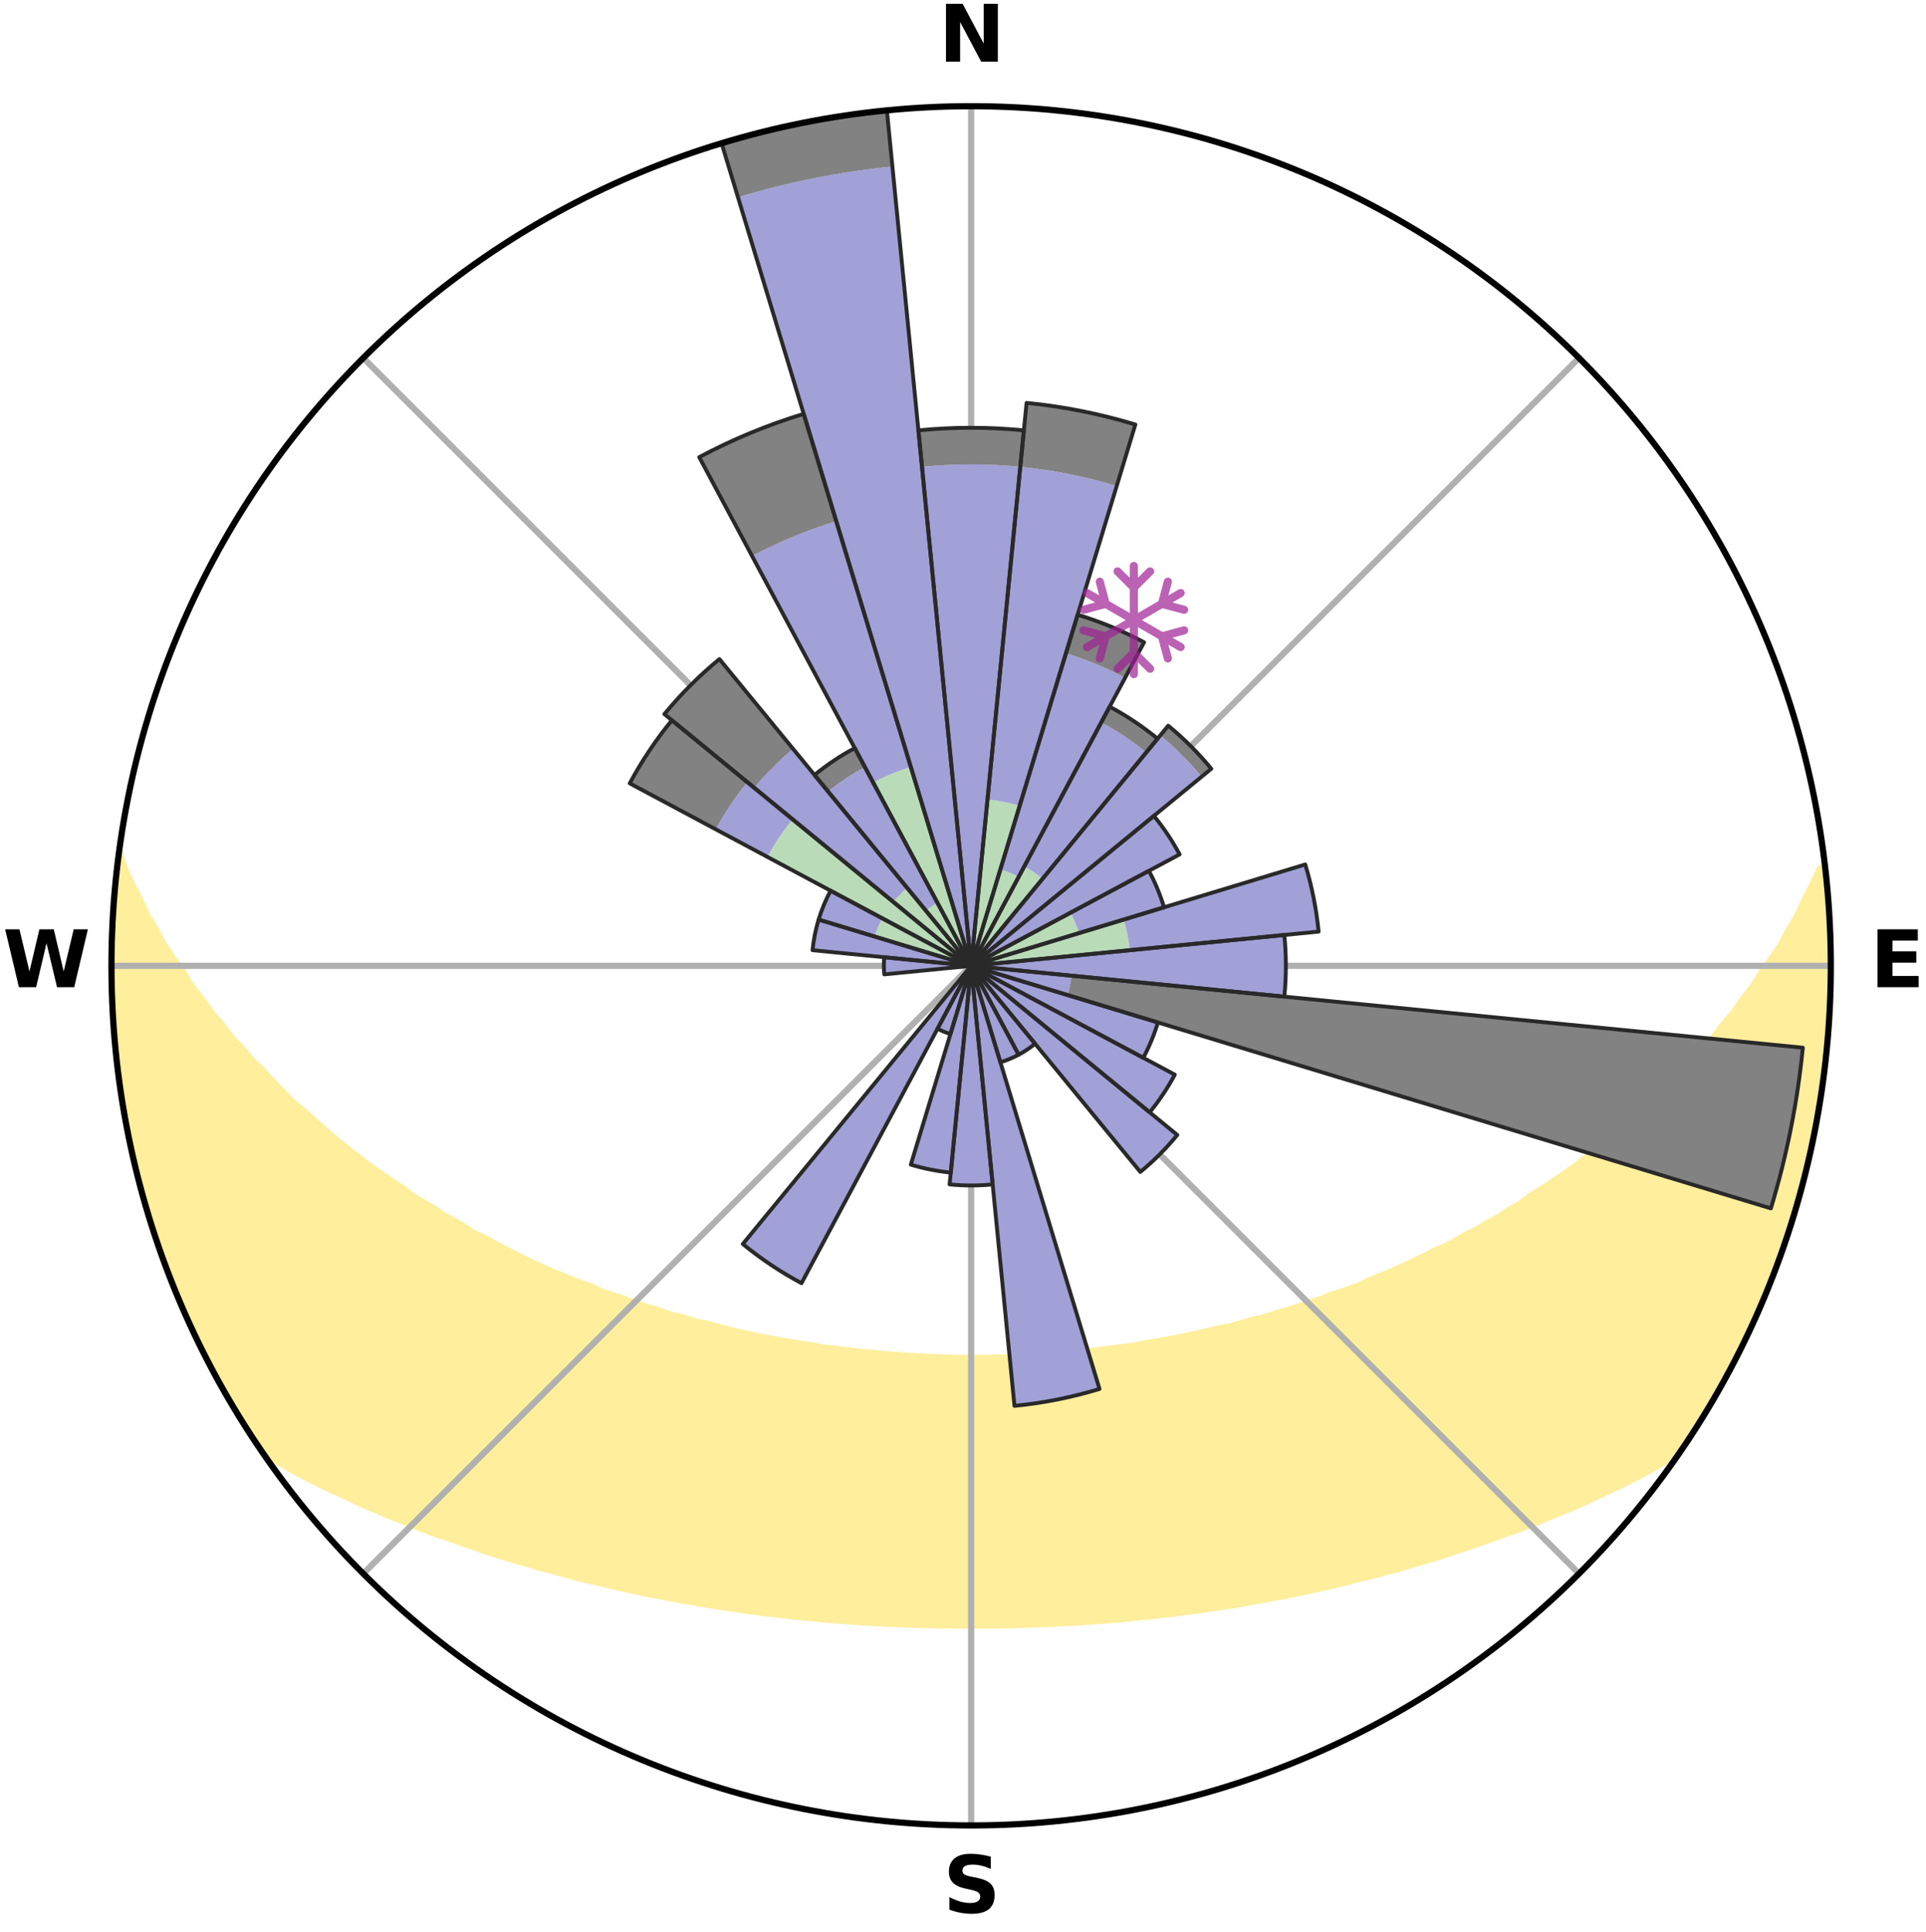 <?xml version="1.0" encoding="utf-8" standalone="no"?>
<!DOCTYPE svg PUBLIC "-//W3C//DTD SVG 1.1//EN"
  "http://www.w3.org/Graphics/SVG/1.1/DTD/svg11.dtd">
<svg xmlns:xlink="http://www.w3.org/1999/xlink" width="248.41pt" height="249.158pt" viewBox="0 0 248.41 249.158" xmlns="http://www.w3.org/2000/svg" version="1.1">
 <title>Ski Rose for Mont Cascades Ski</title>
 <defs>
  <style type="text/css">*{stroke-linejoin: round; stroke-linecap: butt}</style>
 </defs>
 <g id="figure_1">
  <g id="patch_1">
   <path d="M 0 249.158 
L 248.41 249.158 
L 248.41 0 
L 0 0 
z
" style="fill: #ffffff"/>
  </g>
  <g id="axes_1">
   <g id="patch_2">
    <path d="M 236.135 124.579 
C 236.135 110.018 233.267 95.599 227.695 82.147 
C 222.122 68.695 213.955 56.471 203.659 46.175 
C 193.363 35.879 181.139 27.711 167.687 22.139 
C 154.235 16.567 139.815 13.699 125.255 13.699 
C 110.694 13.699 96.275 16.567 82.823 22.139 
C 69.371 27.711 57.147 35.879 46.851 46.175 
C 36.555 56.471 28.387 68.695 22.815 82.147 
C 17.243 95.599 14.375 110.018 14.375 124.579 
C 14.375 139.14 17.243 153.559 22.815 167.011 
C 28.387 180.463 36.555 192.687 46.851 202.983 
C 57.147 213.279 69.371 221.447 82.823 227.019 
C 96.275 232.591 110.694 235.459 125.255 235.459 
C 139.815 235.459 154.235 232.591 167.687 227.019 
C 181.139 221.447 193.363 213.279 203.659 202.983 
C 213.955 192.687 222.122 180.463 227.695 167.011 
C 233.267 153.559 236.135 139.14 236.135 124.579 
M 125.255 124.579 
C 125.255 124.579 125.255 124.579 125.255 124.579 
C 125.255 124.579 125.255 124.579 125.255 124.579 
C 125.255 124.579 125.255 124.579 125.255 124.579 
C 125.255 124.579 125.255 124.579 125.255 124.579 
C 125.255 124.579 125.255 124.579 125.255 124.579 
C 125.255 124.579 125.255 124.579 125.255 124.579 
C 125.255 124.579 125.255 124.579 125.255 124.579 
C 125.255 124.579 125.255 124.579 125.255 124.579 
C 125.255 124.579 125.255 124.579 125.255 124.579 
C 125.255 124.579 125.255 124.579 125.255 124.579 
C 125.255 124.579 125.255 124.579 125.255 124.579 
C 125.255 124.579 125.255 124.579 125.255 124.579 
C 125.255 124.579 125.255 124.579 125.255 124.579 
C 125.255 124.579 125.255 124.579 125.255 124.579 
C 125.255 124.579 125.255 124.579 125.255 124.579 
C 125.255 124.579 125.255 124.579 125.255 124.579 
z
" style="fill: #ffffff"/>
   </g>
   <g id="PolyCollection_1">
    <defs>
     <path id="m3c1cec238d" d="M 235.33 -137.121 
L 234.788 -137.059 
L 233.853 -135.036 
L 232.829 -133.045 
L 231.94 -131.104 
L 230.793 -129.187 
L 229.809 -127.317 
L 228.573 -125.481 
L 227.299 -123.689 
L 226.204 -121.936 
L 224.864 -120.23 
L 223.707 -118.557 
L 222.31 -116.941 
L 221.099 -115.35 
L 219.652 -113.824 
L 218.394 -112.317 
L 216.905 -110.882 
L 215.606 -109.46 
L 214.288 -108.078 
L 212.747 -106.779 
L 211.397 -105.482 
L 210.032 -104.226 
L 208.654 -103.01 
L 207.265 -101.836 
L 205.864 -100.701 
L 204.454 -99.608 
L 203.037 -98.554 
L 201.612 -97.539 
L 200.183 -96.565 
L 198.749 -95.629 
L 197.312 -94.732 
L 196.054 -93.795 
L 194.613 -92.971 
L 193.347 -92.101 
L 191.905 -91.348 
L 190.636 -90.544 
L 189.198 -89.861 
L 187.928 -89.12 
L 186.658 -88.41 
L 185.233 -87.825 
L 183.968 -87.175 
L 182.706 -86.553 
L 181.446 -85.96 
L 180.191 -85.393 
L 178.94 -84.854 
L 177.695 -84.34 
L 176.456 -83.852 
L 175.351 -83.283 
L 174.122 -82.843 
L 172.9 -82.426 
L 171.688 -82.031 
L 170.597 -81.551 
L 169.398 -81.199 
L 168.315 -80.76 
L 167.134 -80.448 
L 166.061 -80.047 
L 164.897 -79.772 
L 163.835 -79.407 
L 162.778 -79.06 
L 161.642 -78.835 
L 160.597 -78.52 
L 159.558 -78.221 
L 158.524 -77.938 
L 157.426 -77.769 
L 156.407 -77.513 
L 155.393 -77.271 
L 154.386 -77.042 
L 153.384 -76.825 
L 152.389 -76.62 
L 151.399 -76.427 
L 150.416 -76.245 
L 149.439 -76.073 
L 148.468 -75.911 
L 147.504 -75.759 
L 146.579 -75.537 
L 145.623 -75.405 
L 144.674 -75.281 
L 143.73 -75.164 
L 142.792 -75.055 
L 141.86 -74.952 
L 140.952 -74.796 
L 140.027 -74.709 
L 139.108 -74.628 
L 138.193 -74.552 
L 137.294 -74.433 
L 136.386 -74.371 
L 135.482 -74.313 
L 134.588 -74.221 
L 133.69 -74.175 
L 132.794 -74.132 
L 131.905 -74.066 
L 131.014 -74.035 
L 130.124 -74.006 
L 129.238 -73.964 
L 128.352 -73.946 
L 127.466 -73.93 
L 126.582 -73.912 
L 125.697 -73.906 
L 124.813 -73.906 
L 123.928 -73.913 
L 123.044 -73.932 
L 122.158 -73.949 
L 121.273 -73.984 
L 120.386 -74.01 
L 119.497 -74.04 
L 118.609 -74.099 
L 117.717 -74.139 
L 116.821 -74.183 
L 115.93 -74.267 
L 115.03 -74.322 
L 114.126 -74.381 
L 113.23 -74.492 
L 112.32 -74.564 
L 111.406 -74.641 
L 110.487 -74.722 
L 109.582 -74.871 
L 108.655 -74.968 
L 107.723 -75.071 
L 106.786 -75.181 
L 105.843 -75.298 
L 104.925 -75.498 
L 103.973 -75.634 
L 103.015 -75.778 
L 102.051 -75.931 
L 101.081 -76.094 
L 100.105 -76.266 
L 99.122 -76.449 
L 98.134 -76.643 
L 97.139 -76.848 
L 96.138 -77.065 
L 95.132 -77.295 
L 94.119 -77.538 
L 93.1 -77.794 
L 92.076 -78.064 
L 91.047 -78.349 
L 89.933 -78.546 
L 88.889 -78.861 
L 87.841 -79.192 
L 86.698 -79.435 
L 85.637 -79.799 
L 84.572 -80.182 
L 83.403 -80.476 
L 82.327 -80.896 
L 81.14 -81.228 
L 80.056 -81.687 
L 78.854 -82.06 
L 77.642 -82.455 
L 76.546 -82.978 
L 75.322 -83.418 
L 74.091 -83.881 
L 72.853 -84.369 
L 71.609 -84.883 
L 70.359 -85.423 
L 69.105 -85.989 
L 67.848 -86.582 
L 66.587 -87.203 
L 65.324 -87.853 
L 64.059 -88.532 
L 62.794 -89.24 
L 61.363 -89.889 
L 60.096 -90.659 
L 58.83 -91.461 
L 57.393 -92.211 
L 56.132 -93.078 
L 54.695 -93.899 
L 53.259 -94.757 
L 52.01 -95.727 
L 50.58 -96.659 
L 49.155 -97.631 
L 47.735 -98.641 
L 46.321 -99.691 
L 44.915 -100.781 
L 43.519 -101.912 
L 42.133 -103.082 
L 40.759 -104.293 
L 39.398 -105.545 
L 37.846 -106.795 
L 36.514 -108.132 
L 35.2 -109.509 
L 33.904 -110.927 
L 32.418 -112.357 
L 31.163 -113.859 
L 29.719 -115.38 
L 28.511 -116.965 
L 27.116 -118.577 
L 25.962 -120.244 
L 24.624 -121.944 
L 23.53 -123.691 
L 22.258 -125.478 
L 21.023 -127.308 
L 20.039 -129.173 
L 18.89 -131.085 
L 17.999 -133.02 
L 16.966 -135.006 
L 16.018 -137.025 
L 15.347 -139.049 
L 15.347 -139.049 
L 15.347 -139.049 
L 15.235 -137.114 
L 14.925 -135.203 
L 14.826 -133.27 
L 14.636 -131.345 
L 14.603 -129.41 
L 14.423 -127.481 
L 14.455 -125.546 
L 14.397 -123.612 
L 14.435 -121.677 
L 14.623 -119.749 
L 14.603 -117.811 
L 14.793 -115.886 
L 14.899 -113.953 
L 15.151 -112.034 
L 15.434 -110.121 
L 15.636 -108.196 
L 15.911 -106.281 
L 16.282 -104.382 
L 16.754 -102.504 
L 17.013 -100.582 
L 17.475 -98.703 
L 17.966 -96.832 
L 18.487 -94.97 
L 18.946 -93.089 
L 19.528 -91.244 
L 20.14 -89.408 
L 20.782 -87.583 
L 21.454 -85.769 
L 22.156 -83.967 
L 22.815 -82.147 
L 23.58 -80.37 
L 24.376 -78.606 
L 25.205 -76.858 
L 26.084 -75.134 
L 26.926 -73.393 
L 27.814 -71.673 
L 28.794 -70.004 
L 29.735 -68.314 
L 30.728 -66.653 
L 31.744 -65.006 
L 32.802 -63.386 
L 33.957 -61.832 
L 35.746 -60.733 
L 37.565 -59.692 
L 39.407 -58.706 
L 41.262 -57.768 
L 43.125 -56.877 
L 44.99 -56.026 
L 46.795 -55.163 
L 48.658 -54.391 
L 50.459 -53.601 
L 52.312 -52.898 
L 54.104 -52.176 
L 55.892 -51.486 
L 57.724 -50.882 
L 59.497 -50.253 
L 61.263 -49.654 
L 62.977 -49.029 
L 64.728 -48.486 
L 66.47 -47.97 
L 68.203 -47.478 
L 69.891 -46.962 
L 71.606 -46.519 
L 73.277 -46.049 
L 74.942 -45.603 
L 76.628 -45.228 
L 78.276 -44.824 
L 79.916 -44.443 
L 81.548 -44.081 
L 83.172 -43.739 
L 84.788 -43.415 
L 86.396 -43.111 
L 87.996 -42.821 
L 89.588 -42.551 
L 91.156 -42.257 
L 92.733 -42.016 
L 94.303 -41.793 
L 95.852 -41.549 
L 97.407 -41.352 
L 98.946 -41.138 
L 100.489 -40.971 
L 102.017 -40.786 
L 103.547 -40.641 
L 105.065 -40.483 
L 106.579 -40.338 
L 108.094 -40.231 
L 109.6 -40.112 
L 111.102 -40.005 
L 112.601 -39.911 
L 114.099 -39.842 
L 115.592 -39.77 
L 117.083 -39.71 
L 118.572 -39.662 
L 120.059 -39.625 
L 121.545 -39.6 
L 123.029 -39.591 
L 124.513 -39.586 
L 125.997 -39.584 
L 127.48 -39.589 
L 128.965 -39.605 
L 130.451 -39.626 
L 131.938 -39.663 
L 133.427 -39.711 
L 134.918 -39.771 
L 136.411 -39.842 
L 137.909 -39.907 
L 139.408 -40.001 
L 140.911 -40.108 
L 142.417 -40.227 
L 143.931 -40.337 
L 145.445 -40.481 
L 146.963 -40.639 
L 148.494 -40.781 
L 150.022 -40.966 
L 151.564 -41.136 
L 153.103 -41.35 
L 154.659 -41.543 
L 156.209 -41.788 
L 157.778 -42.014 
L 159.356 -42.251 
L 160.924 -42.545 
L 162.516 -42.818 
L 164.116 -43.104 
L 165.724 -43.411 
L 167.341 -43.733 
L 168.964 -44.077 
L 170.597 -44.436 
L 172.236 -44.82 
L 173.886 -45.221 
L 175.54 -45.647 
L 177.236 -46.044 
L 178.909 -46.512 
L 180.624 -46.954 
L 182.31 -47.474 
L 184.043 -47.965 
L 185.786 -48.481 
L 187.495 -49.076 
L 189.253 -49.647 
L 191.019 -50.246 
L 192.793 -50.874 
L 194.573 -51.533 
L 196.41 -52.171 
L 198.203 -52.893 
L 200 -53.648 
L 201.86 -54.384 
L 203.721 -55.158 
L 205.526 -56.021 
L 207.393 -56.87 
L 209.254 -57.763 
L 211.111 -58.699 
L 212.951 -59.687 
L 214.772 -60.727 
L 216.559 -61.827 
L 217.709 -63.385 
L 218.768 -65.004 
L 219.794 -66.645 
L 220.748 -68.33 
L 221.751 -69.984 
L 222.675 -71.684 
L 223.546 -73.412 
L 224.43 -75.132 
L 225.263 -76.877 
L 226.047 -78.646 
L 226.93 -80.37 
L 227.676 -82.155 
L 228.348 -83.97 
L 229.08 -85.761 
L 229.764 -87.57 
L 230.402 -89.397 
L 230.994 -91.24 
L 231.539 -93.096 
L 232.1 -94.948 
L 232.548 -96.831 
L 233.071 -98.695 
L 233.483 -100.585 
L 233.8 -102.495 
L 234.248 -104.378 
L 234.479 -106.301 
L 234.815 -108.205 
L 235.145 -110.112 
L 235.409 -112.029 
L 235.509 -113.963 
L 235.701 -115.887 
L 235.879 -117.813 
L 236.019 -119.743 
L 235.943 -121.681 
L 236.011 -123.613 
L 236.028 -125.546 
L 236.028 -127.48 
L 235.993 -129.414 
L 235.925 -131.348 
L 235.645 -133.267 
L 235.494 -135.194 
L 235.33 -137.121 
z
" style="stroke: #ffee9c"/>
    </defs>
    <g clip-path="url(#pefd9737a51)">
     <use xlink:href="#m3c1cec238d" x="0" y="249.158" style="fill: #ffee9c; stroke: #ffee9c"/>
    </g>
   </g>
   <g id="matplotlib.axis_1">
    <g id="xtick_1">
     <g id="line2d_1">
      <path d="M 125.255 124.579 
L 125.255 13.699 
" clip-path="url(#pefd9737a51)" style="fill: none; stroke: #b0b0b0; stroke-width: 0.8; stroke-linecap: square"/>
     </g>
     <g id="text_1">
      <!-- N -->
      <g transform="translate(121.07 7.958) scale(0.1 -0.1)">
       <defs>
        <path id="DejaVuSans-Bold-4e" d="M 588 4666 
L 1931 4666 
L 3628 1466 
L 3628 4666 
L 4769 4666 
L 4769 0 
L 3425 0 
L 1728 3200 
L 1728 0 
L 588 0 
L 588 4666 
z
" transform="scale(0.016)"/>
       </defs>
       <use xlink:href="#DejaVuSans-Bold-4e"/>
      </g>
     </g>
    </g>
    <g id="xtick_2">
     <g id="line2d_2">
      <path d="M 125.255 124.579 
L 203.659 46.175 
" clip-path="url(#pefd9737a51)" style="fill: none; stroke: #b0b0b0; stroke-width: 0.8; stroke-linecap: square"/>
     </g>
    </g>
    <g id="xtick_3">
     <g id="line2d_3">
      <path d="M 125.255 124.579 
L 236.135 124.579 
" clip-path="url(#pefd9737a51)" style="fill: none; stroke: #b0b0b0; stroke-width: 0.8; stroke-linecap: square"/>
     </g>
     <g id="text_2">
      <!-- E -->
      <g transform="translate(241.219 127.338) scale(0.1 -0.1)">
       <defs>
        <path id="DejaVuSans-Bold-45" d="M 588 4666 
L 3834 4666 
L 3834 3756 
L 1791 3756 
L 1791 2888 
L 3713 2888 
L 3713 1978 
L 1791 1978 
L 1791 909 
L 3903 909 
L 3903 0 
L 588 0 
L 588 4666 
z
" transform="scale(0.016)"/>
       </defs>
       <use xlink:href="#DejaVuSans-Bold-45"/>
      </g>
     </g>
    </g>
    <g id="xtick_4">
     <g id="line2d_4">
      <path d="M 125.255 124.579 
L 203.659 202.983 
" clip-path="url(#pefd9737a51)" style="fill: none; stroke: #b0b0b0; stroke-width: 0.8; stroke-linecap: square"/>
     </g>
    </g>
    <g id="xtick_5">
     <g id="line2d_5">
      <path d="M 125.255 124.579 
L 125.255 235.459 
" clip-path="url(#pefd9737a51)" style="fill: none; stroke: #b0b0b0; stroke-width: 0.8; stroke-linecap: square"/>
     </g>
     <g id="text_3">
      <!-- S -->
      <g transform="translate(121.654 246.718) scale(0.1 -0.1)">
       <defs>
        <path id="DejaVuSans-Bold-53" d="M 3834 4519 
L 3834 3531 
Q 3450 3703 3084 3790 
Q 2719 3878 2394 3878 
Q 1963 3878 1756 3759 
Q 1550 3641 1550 3391 
Q 1550 3203 1689 3098 
Q 1828 2994 2194 2919 
L 2706 2816 
Q 3484 2659 3812 2340 
Q 4141 2022 4141 1434 
Q 4141 663 3683 286 
Q 3225 -91 2284 -91 
Q 1841 -91 1394 -6 
Q 947 78 500 244 
L 500 1259 
Q 947 1022 1364 901 
Q 1781 781 2169 781 
Q 2563 781 2772 912 
Q 2981 1044 2981 1288 
Q 2981 1506 2839 1625 
Q 2697 1744 2272 1838 
L 1806 1941 
Q 1106 2091 782 2419 
Q 459 2747 459 3303 
Q 459 4000 909 4375 
Q 1359 4750 2203 4750 
Q 2588 4750 2994 4692 
Q 3400 4634 3834 4519 
z
" transform="scale(0.016)"/>
       </defs>
       <use xlink:href="#DejaVuSans-Bold-53"/>
      </g>
     </g>
    </g>
    <g id="xtick_6">
     <g id="line2d_6">
      <path d="M 125.255 124.579 
L 46.851 202.983 
" clip-path="url(#pefd9737a51)" style="fill: none; stroke: #b0b0b0; stroke-width: 0.8; stroke-linecap: square"/>
     </g>
    </g>
    <g id="xtick_7">
     <g id="line2d_7">
      <path d="M 125.255 124.579 
L 14.375 124.579 
" clip-path="url(#pefd9737a51)" style="fill: none; stroke: #b0b0b0; stroke-width: 0.8; stroke-linecap: square"/>
     </g>
     <g id="text_4">
      <!-- W -->
      <g transform="translate(0.36 127.338) scale(0.1 -0.1)">
       <defs>
        <path id="DejaVuSans-Bold-57" d="M 191 4666 
L 1344 4666 
L 2150 1275 
L 2950 4666 
L 4109 4666 
L 4909 1275 
L 5716 4666 
L 6859 4666 
L 5759 0 
L 4372 0 
L 3525 3547 
L 2688 0 
L 1300 0 
L 191 4666 
z
" transform="scale(0.016)"/>
       </defs>
       <use xlink:href="#DejaVuSans-Bold-57"/>
      </g>
     </g>
    </g>
    <g id="xtick_8">
     <g id="line2d_8">
      <path d="M 125.255 124.579 
L 46.851 46.175 
" clip-path="url(#pefd9737a51)" style="fill: none; stroke: #b0b0b0; stroke-width: 0.8; stroke-linecap: square"/>
     </g>
    </g>
   </g>
   <g id="matplotlib.axis_2"/>
   <g id="patch_3">
    <path d="M 125.255 124.579 
C 125.255 124.579 125.255 124.579 125.255 124.579 
C 125.255 124.579 125.255 124.579 125.255 124.579 
L 125.255 124.579 
C 125.255 124.579 125.255 124.579 125.255 124.579 
C 125.255 124.579 125.255 124.579 125.255 124.579 
z
" clip-path="url(#pefd9737a51)" style="fill: #d9d9d9"/>
   </g>
   <g id="patch_4">
    <path d="M 125.255 124.579 
C 125.255 124.579 125.255 124.579 125.255 124.579 
C 125.255 124.579 125.255 124.579 125.255 124.579 
L 125.255 124.579 
C 125.255 124.579 125.255 124.579 125.255 124.579 
C 125.255 124.579 125.255 124.579 125.255 124.579 
z
" clip-path="url(#pefd9737a51)" style="fill: #d9d9d9"/>
   </g>
   <g id="patch_5">
    <path d="M 125.255 124.579 
C 125.255 124.579 125.255 124.579 125.255 124.579 
C 125.255 124.579 125.255 124.579 125.255 124.579 
L 125.255 124.579 
C 125.255 124.579 125.255 124.579 125.255 124.579 
C 125.255 124.579 125.255 124.579 125.255 124.579 
z
" clip-path="url(#pefd9737a51)" style="fill: #d9d9d9"/>
   </g>
   <g id="patch_6">
    <path d="M 125.255 124.579 
C 125.255 124.579 125.255 124.579 125.255 124.579 
C 125.255 124.579 125.255 124.579 125.255 124.579 
L 125.255 124.579 
C 125.255 124.579 125.255 124.579 125.255 124.579 
C 125.255 124.579 125.255 124.579 125.255 124.579 
z
" clip-path="url(#pefd9737a51)" style="fill: #d9d9d9"/>
   </g>
   <g id="patch_7">
    <path d="M 125.255 124.579 
C 125.255 124.579 125.255 124.579 125.255 124.579 
C 125.255 124.579 125.255 124.579 125.255 124.579 
L 125.255 124.579 
C 125.255 124.579 125.255 124.579 125.255 124.579 
C 125.255 124.579 125.255 124.579 125.255 124.579 
z
" clip-path="url(#pefd9737a51)" style="fill: #d9d9d9"/>
   </g>
   <g id="patch_8">
    <path d="M 125.255 124.579 
C 125.255 124.579 125.255 124.579 125.255 124.579 
C 125.255 124.579 125.255 124.579 125.255 124.579 
L 125.255 124.579 
C 125.255 124.579 125.255 124.579 125.255 124.579 
C 125.255 124.579 125.255 124.579 125.255 124.579 
z
" clip-path="url(#pefd9737a51)" style="fill: #d9d9d9"/>
   </g>
   <g id="patch_9">
    <path d="M 125.255 124.579 
C 125.255 124.579 125.255 124.579 125.255 124.579 
C 125.255 124.579 125.255 124.579 125.255 124.579 
L 125.255 124.579 
C 125.255 124.579 125.255 124.579 125.255 124.579 
C 125.255 124.579 125.255 124.579 125.255 124.579 
z
" clip-path="url(#pefd9737a51)" style="fill: #d9d9d9"/>
   </g>
   <g id="patch_10">
    <path d="M 125.255 124.579 
C 125.255 124.579 125.255 124.579 125.255 124.579 
C 125.255 124.579 125.255 124.579 125.255 124.579 
L 125.255 124.579 
C 125.255 124.579 125.255 124.579 125.255 124.579 
C 125.255 124.579 125.255 124.579 125.255 124.579 
z
" clip-path="url(#pefd9737a51)" style="fill: #d9d9d9"/>
   </g>
   <g id="patch_11">
    <path d="M 125.255 124.579 
C 125.255 124.579 125.255 124.579 125.255 124.579 
C 125.255 124.579 125.255 124.579 125.255 124.579 
L 125.255 124.579 
C 125.255 124.579 125.255 124.579 125.255 124.579 
C 125.255 124.579 125.255 124.579 125.255 124.579 
z
" clip-path="url(#pefd9737a51)" style="fill: #d9d9d9"/>
   </g>
   <g id="patch_12">
    <path d="M 125.255 124.579 
C 125.255 124.579 125.255 124.579 125.255 124.579 
C 125.255 124.579 125.255 124.579 125.255 124.579 
L 125.255 124.579 
C 125.255 124.579 125.255 124.579 125.255 124.579 
C 125.255 124.579 125.255 124.579 125.255 124.579 
z
" clip-path="url(#pefd9737a51)" style="fill: #d9d9d9"/>
   </g>
   <g id="patch_13">
    <path d="M 125.255 124.579 
C 125.255 124.579 125.255 124.579 125.255 124.579 
C 125.255 124.579 125.255 124.579 125.255 124.579 
L 125.255 124.579 
C 125.255 124.579 125.255 124.579 125.255 124.579 
C 125.255 124.579 125.255 124.579 125.255 124.579 
z
" clip-path="url(#pefd9737a51)" style="fill: #d9d9d9"/>
   </g>
   <g id="patch_14">
    <path d="M 125.255 124.579 
C 125.255 124.579 125.255 124.579 125.255 124.579 
C 125.255 124.579 125.255 124.579 125.255 124.579 
L 125.255 124.579 
C 125.255 124.579 125.255 124.579 125.255 124.579 
C 125.255 124.579 125.255 124.579 125.255 124.579 
z
" clip-path="url(#pefd9737a51)" style="fill: #d9d9d9"/>
   </g>
   <g id="patch_15">
    <path d="M 125.255 124.579 
C 125.255 124.579 125.255 124.579 125.255 124.579 
C 125.255 124.579 125.255 124.579 125.255 124.579 
L 125.255 124.579 
C 125.255 124.579 125.255 124.579 125.255 124.579 
C 125.255 124.579 125.255 124.579 125.255 124.579 
z
" clip-path="url(#pefd9737a51)" style="fill: #d9d9d9"/>
   </g>
   <g id="patch_16">
    <path d="M 125.255 124.579 
C 125.255 124.579 125.255 124.579 125.255 124.579 
C 125.255 124.579 125.255 124.579 125.255 124.579 
L 125.255 124.579 
C 125.255 124.579 125.255 124.579 125.255 124.579 
C 125.255 124.579 125.255 124.579 125.255 124.579 
z
" clip-path="url(#pefd9737a51)" style="fill: #d9d9d9"/>
   </g>
   <g id="patch_17">
    <path d="M 125.255 124.579 
C 125.255 124.579 125.255 124.579 125.255 124.579 
C 125.255 124.579 125.255 124.579 125.255 124.579 
L 125.255 124.579 
C 125.255 124.579 125.255 124.579 125.255 124.579 
C 125.255 124.579 125.255 124.579 125.255 124.579 
z
" clip-path="url(#pefd9737a51)" style="fill: #d9d9d9"/>
   </g>
   <g id="patch_18">
    <path d="M 125.255 124.579 
C 125.255 124.579 125.255 124.579 125.255 124.579 
C 125.255 124.579 125.255 124.579 125.255 124.579 
L 125.255 124.579 
C 125.255 124.579 125.255 124.579 125.255 124.579 
C 125.255 124.579 125.255 124.579 125.255 124.579 
z
" clip-path="url(#pefd9737a51)" style="fill: #d9d9d9"/>
   </g>
   <g id="patch_19">
    <path d="M 125.255 124.579 
C 125.255 124.579 125.255 124.579 125.255 124.579 
C 125.255 124.579 125.255 124.579 125.255 124.579 
L 125.255 124.579 
C 125.255 124.579 125.255 124.579 125.255 124.579 
C 125.255 124.579 125.255 124.579 125.255 124.579 
z
" clip-path="url(#pefd9737a51)" style="fill: #d9d9d9"/>
   </g>
   <g id="patch_20">
    <path d="M 125.255 124.579 
C 125.255 124.579 125.255 124.579 125.255 124.579 
C 125.255 124.579 125.255 124.579 125.255 124.579 
L 125.255 124.579 
C 125.255 124.579 125.255 124.579 125.255 124.579 
C 125.255 124.579 125.255 124.579 125.255 124.579 
z
" clip-path="url(#pefd9737a51)" style="fill: #d9d9d9"/>
   </g>
   <g id="patch_21">
    <path d="M 125.255 124.579 
C 125.255 124.579 125.255 124.579 125.255 124.579 
C 125.255 124.579 125.255 124.579 125.255 124.579 
L 125.255 124.579 
C 125.255 124.579 125.255 124.579 125.255 124.579 
C 125.255 124.579 125.255 124.579 125.255 124.579 
z
" clip-path="url(#pefd9737a51)" style="fill: #d9d9d9"/>
   </g>
   <g id="patch_22">
    <path d="M 125.255 124.579 
C 125.255 124.579 125.255 124.579 125.255 124.579 
C 125.255 124.579 125.255 124.579 125.255 124.579 
L 125.255 124.579 
C 125.255 124.579 125.255 124.579 125.255 124.579 
C 125.255 124.579 125.255 124.579 125.255 124.579 
z
" clip-path="url(#pefd9737a51)" style="fill: #d9d9d9"/>
   </g>
   <g id="patch_23">
    <path d="M 125.255 124.579 
C 125.255 124.579 125.255 124.579 125.255 124.579 
C 125.255 124.579 125.255 124.579 125.255 124.579 
L 125.255 124.579 
C 125.255 124.579 125.255 124.579 125.255 124.579 
C 125.255 124.579 125.255 124.579 125.255 124.579 
z
" clip-path="url(#pefd9737a51)" style="fill: #d9d9d9"/>
   </g>
   <g id="patch_24">
    <path d="M 125.255 124.579 
C 125.255 124.579 125.255 124.579 125.255 124.579 
C 125.255 124.579 125.255 124.579 125.255 124.579 
L 125.255 124.579 
C 125.255 124.579 125.255 124.579 125.255 124.579 
C 125.255 124.579 125.255 124.579 125.255 124.579 
z
" clip-path="url(#pefd9737a51)" style="fill: #d9d9d9"/>
   </g>
   <g id="patch_25">
    <path d="M 125.255 124.579 
C 125.255 124.579 125.255 124.579 125.255 124.579 
C 125.255 124.579 125.255 124.579 125.255 124.579 
L 125.255 124.579 
C 125.255 124.579 125.255 124.579 125.255 124.579 
C 125.255 124.579 125.255 124.579 125.255 124.579 
z
" clip-path="url(#pefd9737a51)" style="fill: #d9d9d9"/>
   </g>
   <g id="patch_26">
    <path d="M 125.255 124.579 
C 125.255 124.579 125.255 124.579 125.255 124.579 
C 125.255 124.579 125.255 124.579 125.255 124.579 
L 125.255 124.579 
C 125.255 124.579 125.255 124.579 125.255 124.579 
C 125.255 124.579 125.255 124.579 125.255 124.579 
z
" clip-path="url(#pefd9737a51)" style="fill: #d9d9d9"/>
   </g>
   <g id="patch_27">
    <path d="M 125.255 124.579 
C 125.255 124.579 125.255 124.579 125.255 124.579 
C 125.255 124.579 125.255 124.579 125.255 124.579 
L 125.255 124.579 
C 125.255 124.579 125.255 124.579 125.255 124.579 
C 125.255 124.579 125.255 124.579 125.255 124.579 
z
" clip-path="url(#pefd9737a51)" style="fill: #d9d9d9"/>
   </g>
   <g id="patch_28">
    <path d="M 125.255 124.579 
C 125.255 124.579 125.255 124.579 125.255 124.579 
C 125.255 124.579 125.255 124.579 125.255 124.579 
L 125.255 124.579 
C 125.255 124.579 125.255 124.579 125.255 124.579 
C 125.255 124.579 125.255 124.579 125.255 124.579 
z
" clip-path="url(#pefd9737a51)" style="fill: #d9d9d9"/>
   </g>
   <g id="patch_29">
    <path d="M 125.255 124.579 
C 125.255 124.579 125.255 124.579 125.255 124.579 
C 125.255 124.579 125.255 124.579 125.255 124.579 
L 125.255 124.579 
C 125.255 124.579 125.255 124.579 125.255 124.579 
C 125.255 124.579 125.255 124.579 125.255 124.579 
z
" clip-path="url(#pefd9737a51)" style="fill: #d9d9d9"/>
   </g>
   <g id="patch_30">
    <path d="M 125.255 124.579 
C 125.255 124.579 125.255 124.579 125.255 124.579 
C 125.255 124.579 125.255 124.579 125.255 124.579 
L 125.255 124.579 
C 125.255 124.579 125.255 124.579 125.255 124.579 
C 125.255 124.579 125.255 124.579 125.255 124.579 
z
" clip-path="url(#pefd9737a51)" style="fill: #d9d9d9"/>
   </g>
   <g id="patch_31">
    <path d="M 125.255 124.579 
C 125.255 124.579 125.255 124.579 125.255 124.579 
C 125.255 124.579 125.255 124.579 125.255 124.579 
L 125.255 124.579 
C 125.255 124.579 125.255 124.579 125.255 124.579 
C 125.255 124.579 125.255 124.579 125.255 124.579 
z
" clip-path="url(#pefd9737a51)" style="fill: #d9d9d9"/>
   </g>
   <g id="patch_32">
    <path d="M 125.255 124.579 
C 125.255 124.579 125.255 124.579 125.255 124.579 
C 125.255 124.579 125.255 124.579 125.255 124.579 
L 125.255 124.579 
C 125.255 124.579 125.255 124.579 125.255 124.579 
C 125.255 124.579 125.255 124.579 125.255 124.579 
z
" clip-path="url(#pefd9737a51)" style="fill: #d9d9d9"/>
   </g>
   <g id="patch_33">
    <path d="M 125.255 124.579 
C 125.255 124.579 125.255 124.579 125.255 124.579 
C 125.255 124.579 125.255 124.579 125.255 124.579 
L 125.255 124.579 
C 125.255 124.579 125.255 124.579 125.255 124.579 
C 125.255 124.579 125.255 124.579 125.255 124.579 
z
" clip-path="url(#pefd9737a51)" style="fill: #d9d9d9"/>
   </g>
   <g id="patch_34">
    <path d="M 125.255 124.579 
C 125.255 124.579 125.255 124.579 125.255 124.579 
C 125.255 124.579 125.255 124.579 125.255 124.579 
L 125.255 124.579 
C 125.255 124.579 125.255 124.579 125.255 124.579 
C 125.255 124.579 125.255 124.579 125.255 124.579 
z
" clip-path="url(#pefd9737a51)" style="fill: #d9d9d9"/>
   </g>
   <g id="patch_35">
    <path d="M 125.255 124.579 
C 125.255 124.579 125.255 124.579 125.255 124.579 
C 125.255 124.579 125.255 124.579 125.255 124.579 
L 125.255 124.579 
C 125.255 124.579 125.255 124.579 125.255 124.579 
C 125.255 124.579 125.255 124.579 125.255 124.579 
z
" clip-path="url(#pefd9737a51)" style="fill: #badbb8"/>
   </g>
   <g id="patch_36">
    <path d="M 125.255 124.579 
C 125.255 124.579 125.255 124.579 125.255 124.579 
C 125.255 124.579 125.255 124.579 125.255 124.579 
L 131.513 103.95 
C 130.837 103.745 130.153 103.573 129.461 103.436 
C 128.768 103.298 128.07 103.194 127.368 103.125 
z
" clip-path="url(#pefd9737a51)" style="fill: #badbb8"/>
   </g>
   <g id="patch_37">
    <path d="M 125.255 124.579 
C 125.255 124.579 125.255 124.579 125.255 124.579 
C 125.255 124.579 125.255 124.579 125.255 124.579 
L 131.383 113.114 
C 131.008 112.914 130.623 112.732 130.23 112.569 
C 129.837 112.406 129.436 112.263 129.028 112.139 
z
" clip-path="url(#pefd9737a51)" style="fill: #badbb8"/>
   </g>
   <g id="patch_38">
    <path d="M 125.255 124.579 
C 125.255 124.579 125.255 124.579 125.255 124.579 
C 125.255 124.579 125.255 124.579 125.255 124.579 
L 134.475 113.344 
C 134.108 113.042 133.725 112.759 133.33 112.494 
C 132.934 112.23 132.526 111.985 132.106 111.761 
z
" clip-path="url(#pefd9737a51)" style="fill: #badbb8"/>
   </g>
   <g id="patch_39">
    <path d="M 125.255 124.579 
C 125.255 124.579 125.255 124.579 125.255 124.579 
C 125.255 124.579 125.255 124.579 125.255 124.579 
L 125.255 124.579 
C 125.255 124.579 125.255 124.579 125.255 124.579 
C 125.255 124.579 125.255 124.579 125.255 124.579 
z
" clip-path="url(#pefd9737a51)" style="fill: #badbb8"/>
   </g>
   <g id="patch_40">
    <path d="M 125.255 124.579 
C 125.255 124.579 125.255 124.579 125.255 124.579 
C 125.255 124.579 125.255 124.579 125.255 124.579 
L 125.255 124.579 
C 125.255 124.579 125.255 124.579 125.255 124.579 
C 125.255 124.579 125.255 124.579 125.255 124.579 
z
" clip-path="url(#pefd9737a51)" style="fill: #badbb8"/>
   </g>
   <g id="patch_41">
    <path d="M 125.255 124.579 
C 125.255 124.579 125.255 124.579 125.255 124.579 
C 125.255 124.579 125.255 124.579 125.255 124.579 
L 139.163 120.36 
C 139.025 119.905 138.865 119.457 138.683 119.017 
C 138.501 118.578 138.297 118.147 138.073 117.728 
z
" clip-path="url(#pefd9737a51)" style="fill: #badbb8"/>
   </g>
   <g id="patch_42">
    <path d="M 125.255 124.579 
C 125.255 124.579 125.255 124.579 125.255 124.579 
C 125.255 124.579 125.255 124.579 125.255 124.579 
L 145.71 122.564 
C 145.644 121.895 145.546 121.229 145.414 120.569 
C 145.283 119.909 145.12 119.256 144.924 118.612 
z
" clip-path="url(#pefd9737a51)" style="fill: #badbb8"/>
   </g>
   <g id="patch_43">
    <path d="M 125.255 124.579 
C 125.255 124.579 125.255 124.579 125.255 124.579 
C 125.255 124.579 125.255 124.579 125.255 124.579 
L 125.255 124.579 
C 125.255 124.579 125.255 124.579 125.255 124.579 
C 125.255 124.579 125.255 124.579 125.255 124.579 
z
" clip-path="url(#pefd9737a51)" style="fill: #badbb8"/>
   </g>
   <g id="patch_44">
    <path d="M 125.255 124.579 
C 125.255 124.579 125.255 124.579 125.255 124.579 
C 125.255 124.579 125.255 124.579 125.255 124.579 
L 125.255 124.579 
C 125.255 124.579 125.255 124.579 125.255 124.579 
C 125.255 124.579 125.255 124.579 125.255 124.579 
z
" clip-path="url(#pefd9737a51)" style="fill: #badbb8"/>
   </g>
   <g id="patch_45">
    <path d="M 125.255 124.579 
C 125.255 124.579 125.255 124.579 125.255 124.579 
C 125.255 124.579 125.255 124.579 125.255 124.579 
L 125.255 124.579 
C 125.255 124.579 125.255 124.579 125.255 124.579 
C 125.255 124.579 125.255 124.579 125.255 124.579 
z
" clip-path="url(#pefd9737a51)" style="fill: #badbb8"/>
   </g>
   <g id="patch_46">
    <path d="M 125.255 124.579 
C 125.255 124.579 125.255 124.579 125.255 124.579 
C 125.255 124.579 125.255 124.579 125.255 124.579 
L 125.255 124.579 
C 125.255 124.579 125.255 124.579 125.255 124.579 
C 125.255 124.579 125.255 124.579 125.255 124.579 
z
" clip-path="url(#pefd9737a51)" style="fill: #badbb8"/>
   </g>
   <g id="patch_47">
    <path d="M 125.255 124.579 
C 125.255 124.579 125.255 124.579 125.255 124.579 
C 125.255 124.579 125.255 124.579 125.255 124.579 
L 125.255 124.579 
C 125.255 124.579 125.255 124.579 125.255 124.579 
C 125.255 124.579 125.255 124.579 125.255 124.579 
z
" clip-path="url(#pefd9737a51)" style="fill: #badbb8"/>
   </g>
   <g id="patch_48">
    <path d="M 125.255 124.579 
C 125.255 124.579 125.255 124.579 125.255 124.579 
C 125.255 124.579 125.255 124.579 125.255 124.579 
L 125.255 124.579 
C 125.255 124.579 125.255 124.579 125.255 124.579 
C 125.255 124.579 125.255 124.579 125.255 124.579 
z
" clip-path="url(#pefd9737a51)" style="fill: #badbb8"/>
   </g>
   <g id="patch_49">
    <path d="M 125.255 124.579 
C 125.255 124.579 125.255 124.579 125.255 124.579 
C 125.255 124.579 125.255 124.579 125.255 124.579 
L 125.255 124.579 
C 125.255 124.579 125.255 124.579 125.255 124.579 
C 125.255 124.579 125.255 124.579 125.255 124.579 
z
" clip-path="url(#pefd9737a51)" style="fill: #badbb8"/>
   </g>
   <g id="patch_50">
    <path d="M 125.255 124.579 
C 125.255 124.579 125.255 124.579 125.255 124.579 
C 125.255 124.579 125.255 124.579 125.255 124.579 
L 125.255 124.579 
C 125.255 124.579 125.255 124.579 125.255 124.579 
C 125.255 124.579 125.255 124.579 125.255 124.579 
z
" clip-path="url(#pefd9737a51)" style="fill: #badbb8"/>
   </g>
   <g id="patch_51">
    <path d="M 125.255 124.579 
C 125.255 124.579 125.255 124.579 125.255 124.579 
C 125.255 124.579 125.255 124.579 125.255 124.579 
L 125.255 124.579 
C 125.255 124.579 125.255 124.579 125.255 124.579 
C 125.255 124.579 125.255 124.579 125.255 124.579 
z
" clip-path="url(#pefd9737a51)" style="fill: #badbb8"/>
   </g>
   <g id="patch_52">
    <path d="M 125.255 124.579 
C 125.255 124.579 125.255 124.579 125.255 124.579 
C 125.255 124.579 125.255 124.579 125.255 124.579 
L 125.255 124.579 
C 125.255 124.579 125.255 124.579 125.255 124.579 
C 125.255 124.579 125.255 124.579 125.255 124.579 
z
" clip-path="url(#pefd9737a51)" style="fill: #badbb8"/>
   </g>
   <g id="patch_53">
    <path d="M 125.255 124.579 
C 125.255 124.579 125.255 124.579 125.255 124.579 
C 125.255 124.579 125.255 124.579 125.255 124.579 
L 125.255 124.579 
C 125.255 124.579 125.255 124.579 125.255 124.579 
C 125.255 124.579 125.255 124.579 125.255 124.579 
z
" clip-path="url(#pefd9737a51)" style="fill: #badbb8"/>
   </g>
   <g id="patch_54">
    <path d="M 125.255 124.579 
C 125.255 124.579 125.255 124.579 125.255 124.579 
C 125.255 124.579 125.255 124.579 125.255 124.579 
L 125.255 124.579 
C 125.255 124.579 125.255 124.579 125.255 124.579 
C 125.255 124.579 125.255 124.579 125.255 124.579 
z
" clip-path="url(#pefd9737a51)" style="fill: #badbb8"/>
   </g>
   <g id="patch_55">
    <path d="M 125.255 124.579 
C 125.255 124.579 125.255 124.579 125.255 124.579 
C 125.255 124.579 125.255 124.579 125.255 124.579 
L 125.255 124.579 
C 125.255 124.579 125.255 124.579 125.255 124.579 
C 125.255 124.579 125.255 124.579 125.255 124.579 
z
" clip-path="url(#pefd9737a51)" style="fill: #badbb8"/>
   </g>
   <g id="patch_56">
    <path d="M 125.255 124.579 
C 125.255 124.579 125.255 124.579 125.255 124.579 
C 125.255 124.579 125.255 124.579 125.255 124.579 
L 125.255 124.579 
C 125.255 124.579 125.255 124.579 125.255 124.579 
C 125.255 124.579 125.255 124.579 125.255 124.579 
z
" clip-path="url(#pefd9737a51)" style="fill: #badbb8"/>
   </g>
   <g id="patch_57">
    <path d="M 125.255 124.579 
C 125.255 124.579 125.255 124.579 125.255 124.579 
C 125.255 124.579 125.255 124.579 125.255 124.579 
L 125.255 124.579 
C 125.255 124.579 125.255 124.579 125.255 124.579 
C 125.255 124.579 125.255 124.579 125.255 124.579 
z
" clip-path="url(#pefd9737a51)" style="fill: #badbb8"/>
   </g>
   <g id="patch_58">
    <path d="M 125.255 124.579 
C 125.255 124.579 125.255 124.579 125.255 124.579 
C 125.255 124.579 125.255 124.579 125.255 124.579 
L 125.255 124.579 
C 125.255 124.579 125.255 124.579 125.255 124.579 
C 125.255 124.579 125.255 124.579 125.255 124.579 
z
" clip-path="url(#pefd9737a51)" style="fill: #badbb8"/>
   </g>
   <g id="patch_59">
    <path d="M 125.255 124.579 
C 125.255 124.579 125.255 124.579 125.255 124.579 
C 125.255 124.579 125.255 124.579 125.255 124.579 
L 125.255 124.579 
C 125.255 124.579 125.255 124.579 125.255 124.579 
C 125.255 124.579 125.255 124.579 125.255 124.579 
z
" clip-path="url(#pefd9737a51)" style="fill: #badbb8"/>
   </g>
   <g id="patch_60">
    <path d="M 125.255 124.579 
C 125.255 124.579 125.255 124.579 125.255 124.579 
C 125.255 124.579 125.255 124.579 125.255 124.579 
L 125.255 124.579 
C 125.255 124.579 125.255 124.579 125.255 124.579 
C 125.255 124.579 125.255 124.579 125.255 124.579 
z
" clip-path="url(#pefd9737a51)" style="fill: #badbb8"/>
   </g>
   <g id="patch_61">
    <path d="M 125.255 124.579 
C 125.255 124.579 125.255 124.579 125.255 124.579 
C 125.255 124.579 125.255 124.579 125.255 124.579 
L 113.79 118.451 
C 113.589 118.826 113.407 119.211 113.245 119.604 
C 113.082 119.997 112.938 120.398 112.815 120.805 
z
" clip-path="url(#pefd9737a51)" style="fill: #badbb8"/>
   </g>
   <g id="patch_62">
    <path d="M 125.255 124.579 
C 125.255 124.579 125.255 124.579 125.255 124.579 
C 125.255 124.579 125.255 124.579 125.255 124.579 
L 102.23 105.683 
C 101.611 106.436 101.03 107.22 100.488 108.031 
C 99.947 108.841 99.445 109.678 98.986 110.538 
z
" clip-path="url(#pefd9737a51)" style="fill: #badbb8"/>
   </g>
   <g id="patch_63">
    <path d="M 125.255 124.579 
C 125.255 124.579 125.255 124.579 125.255 124.579 
C 125.255 124.579 125.255 124.579 125.255 124.579 
L 117.008 114.53 
C 116.679 114.8 116.363 115.086 116.063 115.387 
C 115.762 115.688 115.476 116.003 115.206 116.332 
z
" clip-path="url(#pefd9737a51)" style="fill: #badbb8"/>
   </g>
   <g id="patch_64">
    <path d="M 125.255 124.579 
C 125.255 124.579 125.255 124.579 125.255 124.579 
C 125.255 124.579 125.255 124.579 125.255 124.579 
L 120.922 116.472 
C 120.656 116.614 120.398 116.769 120.148 116.936 
C 119.898 117.103 119.656 117.282 119.423 117.473 
z
" clip-path="url(#pefd9737a51)" style="fill: #badbb8"/>
   </g>
   <g id="patch_65">
    <path d="M 125.255 124.579 
C 125.255 124.579 125.255 124.579 125.255 124.579 
C 125.255 124.579 125.255 124.579 125.255 124.579 
L 117.475 98.933 
C 116.636 99.188 115.809 99.484 114.999 99.819 
C 114.189 100.155 113.395 100.53 112.622 100.944 
z
" clip-path="url(#pefd9737a51)" style="fill: #badbb8"/>
   </g>
   <g id="patch_66">
    <path d="M 125.255 124.579 
C 125.255 124.579 125.255 124.579 125.255 124.579 
C 125.255 124.579 125.255 124.579 125.255 124.579 
L 125.255 124.579 
C 125.255 124.579 125.255 124.579 125.255 124.579 
C 125.255 124.579 125.255 124.579 125.255 124.579 
z
" clip-path="url(#pefd9737a51)" style="fill: #badbb8"/>
   </g>
   <g id="patch_67">
    <path d="M 125.255 124.579 
C 125.255 124.579 125.255 124.579 125.255 124.579 
C 125.255 124.579 125.255 124.579 125.255 124.579 
L 131.594 60.217 
C 129.487 60.01 127.372 59.906 125.255 59.906 
C 123.138 59.906 121.022 60.01 118.916 60.217 
z
" clip-path="url(#pefd9737a51)" style="fill: #a1a1d8"/>
   </g>
   <g id="patch_68">
    <path d="M 127.368 103.125 
C 128.07 103.194 128.768 103.298 129.461 103.436 
C 130.153 103.573 130.837 103.745 131.513 103.95 
L 144.028 62.691 
C 142.003 62.076 139.948 61.562 137.872 61.149 
C 135.796 60.736 133.701 60.425 131.594 60.217 
z
" clip-path="url(#pefd9737a51)" style="fill: #a1a1d8"/>
   </g>
   <g id="patch_69">
    <path d="M 129.028 112.139 
C 129.436 112.263 129.837 112.406 130.23 112.569 
C 130.623 112.732 131.008 112.914 131.383 113.114 
L 145.112 87.429 
C 143.896 86.779 142.649 86.189 141.375 85.661 
C 140.101 85.134 138.802 84.669 137.483 84.269 
z
" clip-path="url(#pefd9737a51)" style="fill: #a1a1d8"/>
   </g>
   <g id="patch_70">
    <path d="M 132.106 111.761 
C 132.526 111.985 132.934 112.23 133.33 112.494 
C 133.725 112.759 134.108 113.042 134.475 113.344 
L 147.84 97.059 
C 146.939 96.32 146.003 95.625 145.034 94.978 
C 144.065 94.33 143.065 93.731 142.037 93.181 
z
" clip-path="url(#pefd9737a51)" style="fill: #a1a1d8"/>
   </g>
   <g id="patch_71">
    <path d="M 125.255 124.579 
C 125.255 124.579 125.255 124.579 125.255 124.579 
C 125.255 124.579 125.255 124.579 125.255 124.579 
L 154.98 100.184 
C 154.182 99.211 153.336 98.278 152.446 97.388 
C 151.556 96.498 150.623 95.652 149.65 94.854 
z
" clip-path="url(#pefd9737a51)" style="fill: #a1a1d8"/>
   </g>
   <g id="patch_72">
    <path d="M 125.255 124.579 
C 125.255 124.579 125.255 124.579 125.255 124.579 
C 125.255 124.579 125.255 124.579 125.255 124.579 
L 152.142 110.207 
C 151.672 109.327 151.158 108.471 150.604 107.641 
C 150.05 106.812 149.455 106.01 148.822 105.238 
z
" clip-path="url(#pefd9737a51)" style="fill: #a1a1d8"/>
   </g>
   <g id="patch_73">
    <path d="M 138.073 117.728 
C 138.297 118.147 138.501 118.578 138.683 119.017 
C 138.865 119.457 139.025 119.905 139.163 120.36 
L 150.135 117.032 
C 149.888 116.217 149.601 115.416 149.275 114.629 
C 148.95 113.843 148.586 113.073 148.184 112.323 
z
" clip-path="url(#pefd9737a51)" style="fill: #a1a1d8"/>
   </g>
   <g id="patch_74">
    <path d="M 144.924 118.612 
C 145.12 119.256 145.283 119.909 145.414 120.569 
C 145.546 121.229 145.644 121.895 145.71 122.564 
L 170.071 120.165 
C 169.926 118.698 169.71 117.239 169.422 115.794 
C 169.135 114.348 168.776 112.917 168.348 111.507 
z
" clip-path="url(#pefd9737a51)" style="fill: #a1a1d8"/>
   </g>
   <g id="patch_75">
    <path d="M 125.255 124.579 
C 125.255 124.579 125.255 124.579 125.255 124.579 
C 125.255 124.579 125.255 124.579 125.255 124.579 
L 165.651 128.558 
C 165.781 127.236 165.847 125.908 165.847 124.579 
C 165.847 123.25 165.781 121.923 165.651 120.6 
z
" clip-path="url(#pefd9737a51)" style="fill: #a1a1d8"/>
   </g>
   <g id="patch_76">
    <path d="M 125.255 124.579 
C 125.255 124.579 125.255 124.579 125.255 124.579 
C 125.255 124.579 125.255 124.579 125.255 124.579 
L 137.695 128.353 
C 137.818 127.946 137.922 127.533 138.005 127.115 
C 138.088 126.698 138.15 126.277 138.192 125.853 
z
" clip-path="url(#pefd9737a51)" style="fill: #a1a1d8"/>
   </g>
   <g id="patch_77">
    <path d="M 125.255 124.579 
C 125.255 124.579 125.255 124.579 125.255 124.579 
C 125.255 124.579 125.255 124.579 125.255 124.579 
L 147.456 136.446 
C 147.845 135.719 148.197 134.974 148.513 134.213 
C 148.828 133.451 149.106 132.675 149.345 131.887 
z
" clip-path="url(#pefd9737a51)" style="fill: #a1a1d8"/>
   </g>
   <g id="patch_78">
    <path d="M 125.255 124.579 
C 125.255 124.579 125.255 124.579 125.255 124.579 
C 125.255 124.579 125.255 124.579 125.255 124.579 
L 148.28 143.475 
C 148.898 142.722 149.48 141.938 150.021 141.127 
C 150.563 140.317 151.064 139.48 151.524 138.62 
z
" clip-path="url(#pefd9737a51)" style="fill: #a1a1d8"/>
   </g>
   <g id="patch_79">
    <path d="M 125.255 124.579 
C 125.255 124.579 125.255 124.579 125.255 124.579 
C 125.255 124.579 125.255 124.579 125.255 124.579 
L 147.074 151.166 
C 147.945 150.452 148.779 149.696 149.575 148.899 
C 150.371 148.103 151.128 147.269 151.842 146.399 
z
" clip-path="url(#pefd9737a51)" style="fill: #a1a1d8"/>
   </g>
   <g id="patch_80">
    <path d="M 125.255 124.579 
C 125.255 124.579 125.255 124.579 125.255 124.579 
C 125.255 124.579 125.255 124.579 125.255 124.579 
L 131.383 136.044 
C 131.758 135.843 132.123 135.624 132.477 135.388 
C 132.831 135.152 133.173 134.898 133.502 134.628 
z
" clip-path="url(#pefd9737a51)" style="fill: #a1a1d8"/>
   </g>
   <g id="patch_81">
    <path d="M 125.255 124.579 
C 125.255 124.579 125.255 124.579 125.255 124.579 
C 125.255 124.579 125.255 124.579 125.255 124.579 
L 129.028 137.019 
C 129.436 136.896 129.837 136.752 130.23 136.589 
C 130.623 136.426 131.008 136.244 131.383 136.044 
z
" clip-path="url(#pefd9737a51)" style="fill: #a1a1d8"/>
   </g>
   <g id="patch_82">
    <path d="M 125.255 124.579 
C 125.255 124.579 125.255 124.579 125.255 124.579 
C 125.255 124.579 125.255 124.579 125.255 124.579 
L 130.845 181.341 
C 132.703 181.158 134.551 180.884 136.382 180.52 
C 138.213 180.155 140.025 179.701 141.812 179.159 
z
" clip-path="url(#pefd9737a51)" style="fill: #a1a1d8"/>
   </g>
   <g id="patch_83">
    <path d="M 125.255 124.579 
C 125.255 124.579 125.255 124.579 125.255 124.579 
C 125.255 124.579 125.255 124.579 125.255 124.579 
L 122.478 152.775 
C 123.401 152.866 124.327 152.911 125.255 152.911 
C 126.182 152.911 127.109 152.866 128.032 152.775 
z
" clip-path="url(#pefd9737a51)" style="fill: #a1a1d8"/>
   </g>
   <g id="patch_84">
    <path d="M 125.255 124.579 
C 125.255 124.579 125.255 124.579 125.255 124.579 
C 125.255 124.579 125.255 124.579 125.255 124.579 
L 117.475 150.225 
C 118.315 150.479 119.166 150.693 120.026 150.864 
C 120.887 151.035 121.755 151.164 122.628 151.25 
z
" clip-path="url(#pefd9737a51)" style="fill: #a1a1d8"/>
   </g>
   <g id="patch_85">
    <path d="M 125.255 124.579 
C 125.255 124.579 125.255 124.579 125.255 124.579 
C 125.255 124.579 125.255 124.579 125.255 124.579 
L 120.922 132.686 
C 121.187 132.828 121.459 132.956 121.737 133.072 
C 122.015 133.187 122.299 133.288 122.586 133.375 
z
" clip-path="url(#pefd9737a51)" style="fill: #a1a1d8"/>
   </g>
   <g id="patch_86">
    <path d="M 125.255 124.579 
C 125.255 124.579 125.255 124.579 125.255 124.579 
C 125.255 124.579 125.255 124.579 125.255 124.579 
L 95.807 160.461 
C 96.982 161.425 98.203 162.331 99.466 163.175 
C 100.729 164.019 102.033 164.8 103.373 165.517 
z
" clip-path="url(#pefd9737a51)" style="fill: #a1a1d8"/>
   </g>
   <g id="patch_87">
    <path d="M 125.255 124.579 
C 125.255 124.579 125.255 124.579 125.255 124.579 
C 125.255 124.579 125.255 124.579 125.255 124.579 
L 125.255 124.579 
C 125.255 124.579 125.255 124.579 125.255 124.579 
C 125.255 124.579 125.255 124.579 125.255 124.579 
z
" clip-path="url(#pefd9737a51)" style="fill: #a1a1d8"/>
   </g>
   <g id="patch_88">
    <path d="M 125.255 124.579 
C 125.255 124.579 125.255 124.579 125.255 124.579 
C 125.255 124.579 125.255 124.579 125.255 124.579 
L 125.255 124.579 
C 125.255 124.579 125.255 124.579 125.255 124.579 
C 125.255 124.579 125.255 124.579 125.255 124.579 
z
" clip-path="url(#pefd9737a51)" style="fill: #a1a1d8"/>
   </g>
   <g id="patch_89">
    <path d="M 125.255 124.579 
C 125.255 124.579 125.255 124.579 125.255 124.579 
C 125.255 124.579 125.255 124.579 125.255 124.579 
L 125.255 124.579 
C 125.255 124.579 125.255 124.579 125.255 124.579 
C 125.255 124.579 125.255 124.579 125.255 124.579 
z
" clip-path="url(#pefd9737a51)" style="fill: #a1a1d8"/>
   </g>
   <g id="patch_90">
    <path d="M 125.255 124.579 
C 125.255 124.579 125.255 124.579 125.255 124.579 
C 125.255 124.579 125.255 124.579 125.255 124.579 
L 125.255 124.579 
C 125.255 124.579 125.255 124.579 125.255 124.579 
C 125.255 124.579 125.255 124.579 125.255 124.579 
z
" clip-path="url(#pefd9737a51)" style="fill: #a1a1d8"/>
   </g>
   <g id="patch_91">
    <path d="M 125.255 124.579 
C 125.255 124.579 125.255 124.579 125.255 124.579 
C 125.255 124.579 125.255 124.579 125.255 124.579 
L 114.051 123.476 
C 114.015 123.842 113.997 124.211 113.997 124.579 
C 113.997 124.948 114.015 125.316 114.051 125.683 
z
" clip-path="url(#pefd9737a51)" style="fill: #a1a1d8"/>
   </g>
   <g id="patch_92">
    <path d="M 125.255 124.579 
C 125.255 124.579 125.255 124.579 125.255 124.579 
C 125.255 124.579 125.255 124.579 125.255 124.579 
L 105.585 118.612 
C 105.39 119.256 105.227 119.909 105.095 120.569 
C 104.964 121.229 104.865 121.895 104.799 122.564 
z
" clip-path="url(#pefd9737a51)" style="fill: #a1a1d8"/>
   </g>
   <g id="patch_93">
    <path d="M 112.815 120.805 
C 112.938 120.398 113.082 119.997 113.245 119.604 
C 113.407 119.211 113.589 118.826 113.79 118.451 
L 107.127 114.89 
C 106.81 115.483 106.522 116.092 106.265 116.713 
C 106.008 117.335 105.781 117.969 105.585 118.612 
z
" clip-path="url(#pefd9737a51)" style="fill: #a1a1d8"/>
   </g>
   <g id="patch_94">
    <path d="M 98.986 110.538 
C 99.445 109.678 99.947 108.841 100.488 108.031 
C 101.03 107.22 101.611 106.436 102.23 105.683 
L 96.391 100.891 
C 95.616 101.836 94.888 102.818 94.209 103.835 
C 93.53 104.851 92.901 105.9 92.325 106.978 
z
" clip-path="url(#pefd9737a51)" style="fill: #a1a1d8"/>
   </g>
   <g id="patch_95">
    <path d="M 115.206 116.332 
C 115.476 116.003 115.762 115.688 116.063 115.387 
C 116.363 115.086 116.679 114.8 117.008 114.53 
L 102.296 96.604 
C 101.381 97.355 100.502 98.151 99.665 98.989 
C 98.827 99.827 98.031 100.705 97.28 101.62 
z
" clip-path="url(#pefd9737a51)" style="fill: #a1a1d8"/>
   </g>
   <g id="patch_96">
    <path d="M 119.423 117.473 
C 119.656 117.282 119.898 117.103 120.148 116.936 
C 120.398 116.769 120.656 116.614 120.922 116.472 
L 111.552 98.943 
C 110.713 99.391 109.896 99.881 109.105 100.41 
C 108.314 100.938 107.55 101.505 106.814 102.109 
z
" clip-path="url(#pefd9737a51)" style="fill: #a1a1d8"/>
   </g>
   <g id="patch_97">
    <path d="M 112.622 100.944 
C 113.395 100.53 114.189 100.155 114.999 99.819 
C 115.809 99.484 116.636 99.188 117.475 98.933 
L 107.859 67.233 
C 105.982 67.803 104.134 68.464 102.322 69.215 
C 100.51 69.965 98.736 70.804 97.006 71.729 
z
" clip-path="url(#pefd9737a51)" style="fill: #a1a1d8"/>
   </g>
   <g id="patch_98">
    <path d="M 125.255 124.579 
C 125.255 124.579 125.255 124.579 125.255 124.579 
C 125.255 124.579 125.255 124.579 125.255 124.579 
L 115.101 21.487 
C 111.727 21.819 108.371 22.317 105.045 22.978 
C 101.72 23.64 98.429 24.464 95.184 25.448 
z
" clip-path="url(#pefd9737a51)" style="fill: #a1a1d8"/>
   </g>
   <g id="patch_99">
    <path d="M 118.916 60.217 
C 121.022 60.01 123.138 59.906 125.255 59.906 
C 127.372 59.906 129.487 60.01 131.594 60.217 
L 132.057 55.513 
C 129.797 55.291 127.526 55.179 125.255 55.179 
C 122.983 55.179 120.713 55.291 118.452 55.513 
z
" clip-path="url(#pefd9737a51)" style="fill: #828282"/>
   </g>
   <g id="patch_100">
    <path d="M 131.594 60.217 
C 133.701 60.425 135.796 60.736 137.872 61.149 
C 139.948 61.562 142.003 62.076 144.028 62.691 
L 146.434 54.76 
C 144.149 54.066 141.831 53.486 139.489 53.02 
C 137.147 52.554 134.783 52.203 132.406 51.969 
z
" clip-path="url(#pefd9737a51)" style="fill: #828282"/>
   </g>
   <g id="patch_101">
    <path d="M 137.483 84.269 
C 138.802 84.669 140.101 85.134 141.375 85.661 
C 142.649 86.189 143.896 86.779 145.112 87.429 
L 147.561 82.847 
C 146.195 82.116 144.794 81.454 143.363 80.861 
C 141.932 80.268 140.473 79.746 138.991 79.297 
z
" clip-path="url(#pefd9737a51)" style="fill: #828282"/>
   </g>
   <g id="patch_102">
    <path d="M 142.037 93.181 
C 143.065 93.731 144.065 94.33 145.034 94.978 
C 146.003 95.625 146.939 96.32 147.84 97.059 
L 149.299 95.281 
C 148.34 94.495 147.343 93.755 146.311 93.066 
C 145.28 92.377 144.215 91.738 143.121 91.154 
z
" clip-path="url(#pefd9737a51)" style="fill: #828282"/>
   </g>
   <g id="patch_103">
    <path d="M 149.65 94.854 
C 150.623 95.652 151.556 96.498 152.446 97.388 
C 153.336 98.278 154.182 99.211 154.98 100.184 
L 156.228 99.16 
C 155.396 98.146 154.515 97.174 153.587 96.247 
C 152.66 95.319 151.688 94.438 150.674 93.606 
z
" clip-path="url(#pefd9737a51)" style="fill: #828282"/>
   </g>
   <g id="patch_104">
    <path d="M 148.822 105.238 
C 149.455 106.01 150.05 106.812 150.604 107.641 
C 151.158 108.471 151.672 109.327 152.142 110.207 
L 152.142 110.207 
C 151.672 109.327 151.158 108.471 150.604 107.641 
C 150.05 106.812 149.455 106.01 148.822 105.238 
z
" clip-path="url(#pefd9737a51)" style="fill: #828282"/>
   </g>
   <g id="patch_105">
    <path d="M 148.184 112.323 
C 148.586 113.073 148.95 113.843 149.275 114.629 
C 149.601 115.416 149.888 116.217 150.135 117.032 
L 150.135 117.032 
C 149.888 116.217 149.601 115.416 149.275 114.629 
C 148.95 113.843 148.586 113.073 148.184 112.323 
z
" clip-path="url(#pefd9737a51)" style="fill: #828282"/>
   </g>
   <g id="patch_106">
    <path d="M 168.348 111.507 
C 168.776 112.917 169.135 114.348 169.422 115.794 
C 169.71 117.239 169.926 118.698 170.071 120.165 
L 170.071 120.165 
C 169.926 118.698 169.71 117.239 169.422 115.794 
C 169.135 114.348 168.776 112.917 168.348 111.507 
z
" clip-path="url(#pefd9737a51)" style="fill: #828282"/>
   </g>
   <g id="patch_107">
    <path d="M 165.651 120.6 
C 165.781 121.923 165.847 123.25 165.847 124.579 
C 165.847 125.908 165.781 127.236 165.651 128.558 
L 165.651 128.558 
C 165.781 127.236 165.847 125.908 165.847 124.579 
C 165.847 123.25 165.781 121.923 165.651 120.6 
z
" clip-path="url(#pefd9737a51)" style="fill: #828282"/>
   </g>
   <g id="patch_108">
    <path d="M 138.192 125.853 
C 138.15 126.277 138.088 126.698 138.005 127.115 
C 137.922 127.533 137.818 127.946 137.695 128.353 
L 228.402 155.868 
C 229.426 152.492 230.284 149.068 230.972 145.608 
C 231.661 142.147 232.179 138.655 232.524 135.144 
z
" clip-path="url(#pefd9737a51)" style="fill: #828282"/>
   </g>
   <g id="patch_109">
    <path d="M 149.345 131.887 
C 149.106 132.675 148.828 133.451 148.513 134.213 
C 148.197 134.974 147.845 135.719 147.456 136.446 
L 147.456 136.446 
C 147.845 135.719 148.197 134.974 148.513 134.213 
C 148.828 133.451 149.106 132.675 149.345 131.887 
z
" clip-path="url(#pefd9737a51)" style="fill: #828282"/>
   </g>
   <g id="patch_110">
    <path d="M 151.524 138.62 
C 151.064 139.48 150.563 140.317 150.021 141.127 
C 149.48 141.938 148.898 142.722 148.28 143.475 
L 148.28 143.475 
C 148.898 142.722 149.48 141.938 150.021 141.127 
C 150.563 140.317 151.064 139.48 151.524 138.62 
z
" clip-path="url(#pefd9737a51)" style="fill: #828282"/>
   </g>
   <g id="patch_111">
    <path d="M 151.842 146.399 
C 151.128 147.269 150.371 148.103 149.575 148.899 
C 148.779 149.696 147.945 150.452 147.074 151.166 
L 147.074 151.166 
C 147.945 150.452 148.779 149.696 149.575 148.899 
C 150.371 148.103 151.128 147.269 151.842 146.399 
z
" clip-path="url(#pefd9737a51)" style="fill: #828282"/>
   </g>
   <g id="patch_112">
    <path d="M 133.502 134.628 
C 133.173 134.898 132.831 135.152 132.477 135.388 
C 132.123 135.624 131.758 135.843 131.383 136.044 
L 131.383 136.044 
C 131.758 135.843 132.123 135.624 132.477 135.388 
C 132.831 135.152 133.173 134.898 133.502 134.628 
z
" clip-path="url(#pefd9737a51)" style="fill: #828282"/>
   </g>
   <g id="patch_113">
    <path d="M 131.383 136.044 
C 131.008 136.244 130.623 136.426 130.23 136.589 
C 129.837 136.752 129.436 136.896 129.028 137.019 
L 129.028 137.019 
C 129.436 136.896 129.837 136.752 130.23 136.589 
C 130.623 136.426 131.008 136.244 131.383 136.044 
z
" clip-path="url(#pefd9737a51)" style="fill: #828282"/>
   </g>
   <g id="patch_114">
    <path d="M 141.812 179.159 
C 140.025 179.701 138.213 180.155 136.382 180.52 
C 134.551 180.884 132.703 181.158 130.845 181.341 
L 130.845 181.341 
C 132.703 181.158 134.551 180.884 136.382 180.52 
C 138.213 180.155 140.025 179.701 141.812 179.159 
z
" clip-path="url(#pefd9737a51)" style="fill: #828282"/>
   </g>
   <g id="patch_115">
    <path d="M 128.032 152.775 
C 127.109 152.866 126.182 152.911 125.255 152.911 
C 124.327 152.911 123.401 152.866 122.478 152.775 
L 122.478 152.775 
C 123.401 152.866 124.327 152.911 125.255 152.911 
C 126.182 152.911 127.109 152.866 128.032 152.775 
z
" clip-path="url(#pefd9737a51)" style="fill: #828282"/>
   </g>
   <g id="patch_116">
    <path d="M 122.628 151.25 
C 121.755 151.164 120.887 151.035 120.026 150.864 
C 119.166 150.693 118.315 150.479 117.475 150.225 
L 117.475 150.225 
C 118.315 150.479 119.166 150.693 120.026 150.864 
C 120.887 151.035 121.755 151.164 122.628 151.25 
z
" clip-path="url(#pefd9737a51)" style="fill: #828282"/>
   </g>
   <g id="patch_117">
    <path d="M 122.586 133.375 
C 122.299 133.288 122.015 133.187 121.737 133.072 
C 121.459 132.956 121.187 132.828 120.922 132.686 
L 120.922 132.686 
C 121.187 132.828 121.459 132.956 121.737 133.072 
C 122.015 133.187 122.299 133.288 122.586 133.375 
z
" clip-path="url(#pefd9737a51)" style="fill: #828282"/>
   </g>
   <g id="patch_118">
    <path d="M 103.373 165.517 
C 102.033 164.8 100.729 164.019 99.466 163.175 
C 98.203 162.331 96.982 161.425 95.807 160.461 
L 95.807 160.461 
C 96.982 161.425 98.203 162.331 99.466 163.175 
C 100.729 164.019 102.033 164.8 103.373 165.517 
z
" clip-path="url(#pefd9737a51)" style="fill: #828282"/>
   </g>
   <g id="patch_119">
    <path d="M 125.255 124.579 
C 125.255 124.579 125.255 124.579 125.255 124.579 
C 125.255 124.579 125.255 124.579 125.255 124.579 
L 125.255 124.579 
C 125.255 124.579 125.255 124.579 125.255 124.579 
C 125.255 124.579 125.255 124.579 125.255 124.579 
z
" clip-path="url(#pefd9737a51)" style="fill: #828282"/>
   </g>
   <g id="patch_120">
    <path d="M 125.255 124.579 
C 125.255 124.579 125.255 124.579 125.255 124.579 
C 125.255 124.579 125.255 124.579 125.255 124.579 
L 125.255 124.579 
C 125.255 124.579 125.255 124.579 125.255 124.579 
C 125.255 124.579 125.255 124.579 125.255 124.579 
z
" clip-path="url(#pefd9737a51)" style="fill: #828282"/>
   </g>
   <g id="patch_121">
    <path d="M 125.255 124.579 
C 125.255 124.579 125.255 124.579 125.255 124.579 
C 125.255 124.579 125.255 124.579 125.255 124.579 
L 125.255 124.579 
C 125.255 124.579 125.255 124.579 125.255 124.579 
C 125.255 124.579 125.255 124.579 125.255 124.579 
z
" clip-path="url(#pefd9737a51)" style="fill: #828282"/>
   </g>
   <g id="patch_122">
    <path d="M 125.255 124.579 
C 125.255 124.579 125.255 124.579 125.255 124.579 
C 125.255 124.579 125.255 124.579 125.255 124.579 
L 125.255 124.579 
C 125.255 124.579 125.255 124.579 125.255 124.579 
C 125.255 124.579 125.255 124.579 125.255 124.579 
z
" clip-path="url(#pefd9737a51)" style="fill: #828282"/>
   </g>
   <g id="patch_123">
    <path d="M 114.051 125.683 
C 114.015 125.316 113.997 124.948 113.997 124.579 
C 113.997 124.211 114.015 123.842 114.051 123.476 
L 114.051 123.476 
C 114.015 123.842 113.997 124.211 113.997 124.579 
C 113.997 124.948 114.015 125.316 114.051 125.683 
z
" clip-path="url(#pefd9737a51)" style="fill: #828282"/>
   </g>
   <g id="patch_124">
    <path d="M 104.799 122.564 
C 104.865 121.895 104.964 121.229 105.095 120.569 
C 105.227 119.909 105.39 119.256 105.585 118.612 
L 105.585 118.612 
C 105.39 119.256 105.227 119.909 105.095 120.569 
C 104.964 121.229 104.865 121.895 104.799 122.564 
z
" clip-path="url(#pefd9737a51)" style="fill: #828282"/>
   </g>
   <g id="patch_125">
    <path d="M 105.585 118.612 
C 105.781 117.969 106.008 117.335 106.265 116.713 
C 106.522 116.092 106.81 115.483 107.127 114.89 
L 107.127 114.89 
C 106.81 115.483 106.522 116.092 106.265 116.713 
C 106.008 117.335 105.781 117.969 105.585 118.612 
z
" clip-path="url(#pefd9737a51)" style="fill: #828282"/>
   </g>
   <g id="patch_126">
    <path d="M 92.325 106.978 
C 92.901 105.9 93.53 104.851 94.209 103.835 
C 94.888 102.818 95.616 101.836 96.391 100.891 
L 86.661 92.906 
C 85.624 94.169 84.65 95.483 83.742 96.841 
C 82.834 98.2 81.994 99.603 81.223 101.044 
z
" clip-path="url(#pefd9737a51)" style="fill: #828282"/>
   </g>
   <g id="patch_127">
    <path d="M 97.28 101.62 
C 98.031 100.705 98.827 99.827 99.665 98.989 
C 100.502 98.151 101.381 97.355 102.296 96.604 
L 92.786 85.016 
C 91.491 86.079 90.249 87.205 89.065 88.389 
C 87.88 89.574 86.755 90.816 85.692 92.111 
z
" clip-path="url(#pefd9737a51)" style="fill: #828282"/>
   </g>
   <g id="patch_128">
    <path d="M 106.814 102.109 
C 107.55 101.505 108.314 100.938 109.105 100.41 
C 109.896 99.881 110.713 99.391 111.552 98.943 
L 110.244 96.496 
C 109.325 96.987 108.43 97.524 107.564 98.103 
C 106.697 98.682 105.86 99.303 105.054 99.964 
z
" clip-path="url(#pefd9737a51)" style="fill: #828282"/>
   </g>
   <g id="patch_129">
    <path d="M 97.006 71.729 
C 98.736 70.804 100.51 69.965 102.322 69.215 
C 104.134 68.464 105.982 67.803 107.859 67.233 
L 103.659 53.388 
C 101.329 54.095 99.035 54.915 96.785 55.847 
C 94.536 56.779 92.333 57.821 90.185 58.969 
z
" clip-path="url(#pefd9737a51)" style="fill: #828282"/>
   </g>
   <g id="patch_130">
    <path d="M 95.184 25.448 
C 98.429 24.464 101.72 23.64 105.045 22.978 
C 108.371 22.317 111.727 21.819 115.101 21.487 
L 114.387 14.233 
C 110.775 14.589 107.183 15.122 103.623 15.83 
C 100.064 16.538 96.541 17.42 93.068 18.474 
z
" clip-path="url(#pefd9737a51)" style="fill: #828282"/>
   </g>
   <g id="patch_131">
    <path d="M 125.255 124.579 
C 125.255 124.579 125.255 124.579 125.255 124.579 
C 125.255 124.579 125.255 124.579 125.255 124.579 
L 132.057 55.513 
C 129.797 55.291 127.526 55.179 125.255 55.179 
C 122.983 55.179 120.713 55.291 118.452 55.513 
L 125.255 124.579 
z
" clip-path="url(#pefd9737a51)" style="fill: none; stroke: #292929; stroke-width: 0.5; stroke-linejoin: miter"/>
   </g>
   <g id="patch_132">
    <path d="M 125.255 124.579 
C 125.255 124.579 125.255 124.579 125.255 124.579 
C 125.255 124.579 125.255 124.579 125.255 124.579 
L 146.434 54.76 
C 144.149 54.066 141.831 53.486 139.489 53.02 
C 137.147 52.554 134.783 52.203 132.406 51.969 
L 125.255 124.579 
z
" clip-path="url(#pefd9737a51)" style="fill: none; stroke: #292929; stroke-width: 0.5; stroke-linejoin: miter"/>
   </g>
   <g id="patch_133">
    <path d="M 125.255 124.579 
C 125.255 124.579 125.255 124.579 125.255 124.579 
C 125.255 124.579 125.255 124.579 125.255 124.579 
L 147.561 82.847 
C 146.195 82.116 144.794 81.454 143.363 80.861 
C 141.932 80.268 140.473 79.746 138.991 79.297 
L 125.255 124.579 
z
" clip-path="url(#pefd9737a51)" style="fill: none; stroke: #292929; stroke-width: 0.5; stroke-linejoin: miter"/>
   </g>
   <g id="patch_134">
    <path d="M 125.255 124.579 
C 125.255 124.579 125.255 124.579 125.255 124.579 
C 125.255 124.579 125.255 124.579 125.255 124.579 
L 149.299 95.281 
C 148.34 94.495 147.343 93.755 146.311 93.066 
C 145.28 92.377 144.215 91.738 143.121 91.154 
L 125.255 124.579 
z
" clip-path="url(#pefd9737a51)" style="fill: none; stroke: #292929; stroke-width: 0.5; stroke-linejoin: miter"/>
   </g>
   <g id="patch_135">
    <path d="M 125.255 124.579 
C 125.255 124.579 125.255 124.579 125.255 124.579 
C 125.255 124.579 125.255 124.579 125.255 124.579 
L 156.228 99.16 
C 155.396 98.146 154.515 97.174 153.587 96.247 
C 152.66 95.319 151.688 94.438 150.674 93.606 
L 125.255 124.579 
z
" clip-path="url(#pefd9737a51)" style="fill: none; stroke: #292929; stroke-width: 0.5; stroke-linejoin: miter"/>
   </g>
   <g id="patch_136">
    <path d="M 125.255 124.579 
C 125.255 124.579 125.255 124.579 125.255 124.579 
C 125.255 124.579 125.255 124.579 125.255 124.579 
L 152.142 110.207 
C 151.672 109.327 151.158 108.471 150.604 107.641 
C 150.05 106.812 149.455 106.01 148.822 105.238 
L 125.255 124.579 
z
" clip-path="url(#pefd9737a51)" style="fill: none; stroke: #292929; stroke-width: 0.5; stroke-linejoin: miter"/>
   </g>
   <g id="patch_137">
    <path d="M 125.255 124.579 
C 125.255 124.579 125.255 124.579 125.255 124.579 
C 125.255 124.579 125.255 124.579 125.255 124.579 
L 150.135 117.032 
C 149.888 116.217 149.601 115.416 149.275 114.629 
C 148.95 113.843 148.586 113.073 148.184 112.323 
L 125.255 124.579 
z
" clip-path="url(#pefd9737a51)" style="fill: none; stroke: #292929; stroke-width: 0.5; stroke-linejoin: miter"/>
   </g>
   <g id="patch_138">
    <path d="M 125.255 124.579 
C 125.255 124.579 125.255 124.579 125.255 124.579 
C 125.255 124.579 125.255 124.579 125.255 124.579 
L 170.071 120.165 
C 169.926 118.698 169.71 117.239 169.422 115.794 
C 169.135 114.348 168.776 112.917 168.348 111.507 
L 125.255 124.579 
z
" clip-path="url(#pefd9737a51)" style="fill: none; stroke: #292929; stroke-width: 0.5; stroke-linejoin: miter"/>
   </g>
   <g id="patch_139">
    <path d="M 125.255 124.579 
C 125.255 124.579 125.255 124.579 125.255 124.579 
C 125.255 124.579 125.255 124.579 125.255 124.579 
L 165.651 128.558 
C 165.781 127.236 165.847 125.908 165.847 124.579 
C 165.847 123.25 165.781 121.923 165.651 120.6 
L 125.255 124.579 
z
" clip-path="url(#pefd9737a51)" style="fill: none; stroke: #292929; stroke-width: 0.5; stroke-linejoin: miter"/>
   </g>
   <g id="patch_140">
    <path d="M 125.255 124.579 
C 125.255 124.579 125.255 124.579 125.255 124.579 
C 125.255 124.579 125.255 124.579 125.255 124.579 
L 228.402 155.868 
C 229.426 152.492 230.284 149.068 230.972 145.608 
C 231.661 142.147 232.179 138.655 232.524 135.144 
L 125.255 124.579 
z
" clip-path="url(#pefd9737a51)" style="fill: none; stroke: #292929; stroke-width: 0.5; stroke-linejoin: miter"/>
   </g>
   <g id="patch_141">
    <path d="M 125.255 124.579 
C 125.255 124.579 125.255 124.579 125.255 124.579 
C 125.255 124.579 125.255 124.579 125.255 124.579 
L 147.456 136.446 
C 147.845 135.719 148.197 134.974 148.513 134.213 
C 148.828 133.451 149.106 132.675 149.345 131.887 
L 125.255 124.579 
z
" clip-path="url(#pefd9737a51)" style="fill: none; stroke: #292929; stroke-width: 0.5; stroke-linejoin: miter"/>
   </g>
   <g id="patch_142">
    <path d="M 125.255 124.579 
C 125.255 124.579 125.255 124.579 125.255 124.579 
C 125.255 124.579 125.255 124.579 125.255 124.579 
L 148.28 143.475 
C 148.898 142.722 149.48 141.938 150.021 141.127 
C 150.563 140.317 151.064 139.48 151.524 138.62 
L 125.255 124.579 
z
" clip-path="url(#pefd9737a51)" style="fill: none; stroke: #292929; stroke-width: 0.5; stroke-linejoin: miter"/>
   </g>
   <g id="patch_143">
    <path d="M 125.255 124.579 
C 125.255 124.579 125.255 124.579 125.255 124.579 
C 125.255 124.579 125.255 124.579 125.255 124.579 
L 147.074 151.166 
C 147.945 150.452 148.779 149.696 149.575 148.899 
C 150.371 148.103 151.128 147.269 151.842 146.399 
L 125.255 124.579 
z
" clip-path="url(#pefd9737a51)" style="fill: none; stroke: #292929; stroke-width: 0.5; stroke-linejoin: miter"/>
   </g>
   <g id="patch_144">
    <path d="M 125.255 124.579 
C 125.255 124.579 125.255 124.579 125.255 124.579 
C 125.255 124.579 125.255 124.579 125.255 124.579 
L 131.383 136.044 
C 131.758 135.843 132.123 135.624 132.477 135.388 
C 132.831 135.152 133.173 134.898 133.502 134.628 
L 125.255 124.579 
z
" clip-path="url(#pefd9737a51)" style="fill: none; stroke: #292929; stroke-width: 0.5; stroke-linejoin: miter"/>
   </g>
   <g id="patch_145">
    <path d="M 125.255 124.579 
C 125.255 124.579 125.255 124.579 125.255 124.579 
C 125.255 124.579 125.255 124.579 125.255 124.579 
L 129.028 137.019 
C 129.436 136.896 129.837 136.752 130.23 136.589 
C 130.623 136.426 131.008 136.244 131.383 136.044 
L 125.255 124.579 
z
" clip-path="url(#pefd9737a51)" style="fill: none; stroke: #292929; stroke-width: 0.5; stroke-linejoin: miter"/>
   </g>
   <g id="patch_146">
    <path d="M 125.255 124.579 
C 125.255 124.579 125.255 124.579 125.255 124.579 
C 125.255 124.579 125.255 124.579 125.255 124.579 
L 130.845 181.341 
C 132.703 181.158 134.551 180.884 136.382 180.52 
C 138.213 180.155 140.025 179.701 141.812 179.159 
L 125.255 124.579 
z
" clip-path="url(#pefd9737a51)" style="fill: none; stroke: #292929; stroke-width: 0.5; stroke-linejoin: miter"/>
   </g>
   <g id="patch_147">
    <path d="M 125.255 124.579 
C 125.255 124.579 125.255 124.579 125.255 124.579 
C 125.255 124.579 125.255 124.579 125.255 124.579 
L 122.478 152.775 
C 123.401 152.866 124.327 152.911 125.255 152.911 
C 126.182 152.911 127.109 152.866 128.032 152.775 
L 125.255 124.579 
z
" clip-path="url(#pefd9737a51)" style="fill: none; stroke: #292929; stroke-width: 0.5; stroke-linejoin: miter"/>
   </g>
   <g id="patch_148">
    <path d="M 125.255 124.579 
C 125.255 124.579 125.255 124.579 125.255 124.579 
C 125.255 124.579 125.255 124.579 125.255 124.579 
L 117.475 150.225 
C 118.315 150.479 119.166 150.693 120.026 150.864 
C 120.887 151.035 121.755 151.164 122.628 151.25 
L 125.255 124.579 
z
" clip-path="url(#pefd9737a51)" style="fill: none; stroke: #292929; stroke-width: 0.5; stroke-linejoin: miter"/>
   </g>
   <g id="patch_149">
    <path d="M 125.255 124.579 
C 125.255 124.579 125.255 124.579 125.255 124.579 
C 125.255 124.579 125.255 124.579 125.255 124.579 
L 120.922 132.686 
C 121.187 132.828 121.459 132.956 121.737 133.072 
C 122.015 133.187 122.299 133.288 122.586 133.375 
L 125.255 124.579 
z
" clip-path="url(#pefd9737a51)" style="fill: none; stroke: #292929; stroke-width: 0.5; stroke-linejoin: miter"/>
   </g>
   <g id="patch_150">
    <path d="M 125.255 124.579 
C 125.255 124.579 125.255 124.579 125.255 124.579 
C 125.255 124.579 125.255 124.579 125.255 124.579 
L 95.807 160.461 
C 96.982 161.425 98.203 162.331 99.466 163.175 
C 100.729 164.019 102.033 164.8 103.373 165.517 
L 125.255 124.579 
z
" clip-path="url(#pefd9737a51)" style="fill: none; stroke: #292929; stroke-width: 0.5; stroke-linejoin: miter"/>
   </g>
   <g id="patch_151">
    <path d="M 125.255 124.579 
C 125.255 124.579 125.255 124.579 125.255 124.579 
C 125.255 124.579 125.255 124.579 125.255 124.579 
L 125.255 124.579 
C 125.255 124.579 125.255 124.579 125.255 124.579 
C 125.255 124.579 125.255 124.579 125.255 124.579 
L 125.255 124.579 
z
" clip-path="url(#pefd9737a51)" style="fill: none; stroke: #292929; stroke-width: 0.5; stroke-linejoin: miter"/>
   </g>
   <g id="patch_152">
    <path d="M 125.255 124.579 
C 125.255 124.579 125.255 124.579 125.255 124.579 
C 125.255 124.579 125.255 124.579 125.255 124.579 
L 125.255 124.579 
C 125.255 124.579 125.255 124.579 125.255 124.579 
C 125.255 124.579 125.255 124.579 125.255 124.579 
L 125.255 124.579 
z
" clip-path="url(#pefd9737a51)" style="fill: none; stroke: #292929; stroke-width: 0.5; stroke-linejoin: miter"/>
   </g>
   <g id="patch_153">
    <path d="M 125.255 124.579 
C 125.255 124.579 125.255 124.579 125.255 124.579 
C 125.255 124.579 125.255 124.579 125.255 124.579 
L 125.255 124.579 
C 125.255 124.579 125.255 124.579 125.255 124.579 
C 125.255 124.579 125.255 124.579 125.255 124.579 
L 125.255 124.579 
z
" clip-path="url(#pefd9737a51)" style="fill: none; stroke: #292929; stroke-width: 0.5; stroke-linejoin: miter"/>
   </g>
   <g id="patch_154">
    <path d="M 125.255 124.579 
C 125.255 124.579 125.255 124.579 125.255 124.579 
C 125.255 124.579 125.255 124.579 125.255 124.579 
L 125.255 124.579 
C 125.255 124.579 125.255 124.579 125.255 124.579 
C 125.255 124.579 125.255 124.579 125.255 124.579 
L 125.255 124.579 
z
" clip-path="url(#pefd9737a51)" style="fill: none; stroke: #292929; stroke-width: 0.5; stroke-linejoin: miter"/>
   </g>
   <g id="patch_155">
    <path d="M 125.255 124.579 
C 125.255 124.579 125.255 124.579 125.255 124.579 
C 125.255 124.579 125.255 124.579 125.255 124.579 
L 114.051 123.476 
C 114.015 123.842 113.997 124.211 113.997 124.579 
C 113.997 124.948 114.015 125.316 114.051 125.683 
L 125.255 124.579 
z
" clip-path="url(#pefd9737a51)" style="fill: none; stroke: #292929; stroke-width: 0.5; stroke-linejoin: miter"/>
   </g>
   <g id="patch_156">
    <path d="M 125.255 124.579 
C 125.255 124.579 125.255 124.579 125.255 124.579 
C 125.255 124.579 125.255 124.579 125.255 124.579 
L 105.585 118.612 
C 105.39 119.256 105.227 119.909 105.095 120.569 
C 104.964 121.229 104.865 121.895 104.799 122.564 
L 125.255 124.579 
z
" clip-path="url(#pefd9737a51)" style="fill: none; stroke: #292929; stroke-width: 0.5; stroke-linejoin: miter"/>
   </g>
   <g id="patch_157">
    <path d="M 125.255 124.579 
C 125.255 124.579 125.255 124.579 125.255 124.579 
C 125.255 124.579 125.255 124.579 125.255 124.579 
L 107.127 114.89 
C 106.81 115.483 106.522 116.092 106.265 116.713 
C 106.008 117.335 105.781 117.969 105.585 118.612 
L 125.255 124.579 
z
" clip-path="url(#pefd9737a51)" style="fill: none; stroke: #292929; stroke-width: 0.5; stroke-linejoin: miter"/>
   </g>
   <g id="patch_158">
    <path d="M 125.255 124.579 
C 125.255 124.579 125.255 124.579 125.255 124.579 
C 125.255 124.579 125.255 124.579 125.255 124.579 
L 86.661 92.906 
C 85.624 94.169 84.65 95.483 83.742 96.841 
C 82.834 98.2 81.994 99.603 81.223 101.044 
L 125.255 124.579 
z
" clip-path="url(#pefd9737a51)" style="fill: none; stroke: #292929; stroke-width: 0.5; stroke-linejoin: miter"/>
   </g>
   <g id="patch_159">
    <path d="M 125.255 124.579 
C 125.255 124.579 125.255 124.579 125.255 124.579 
C 125.255 124.579 125.255 124.579 125.255 124.579 
L 92.786 85.016 
C 91.491 86.079 90.249 87.205 89.065 88.389 
C 87.88 89.574 86.755 90.816 85.692 92.111 
L 125.255 124.579 
z
" clip-path="url(#pefd9737a51)" style="fill: none; stroke: #292929; stroke-width: 0.5; stroke-linejoin: miter"/>
   </g>
   <g id="patch_160">
    <path d="M 125.255 124.579 
C 125.255 124.579 125.255 124.579 125.255 124.579 
C 125.255 124.579 125.255 124.579 125.255 124.579 
L 110.244 96.496 
C 109.325 96.987 108.43 97.524 107.564 98.103 
C 106.697 98.682 105.86 99.303 105.054 99.964 
L 125.255 124.579 
z
" clip-path="url(#pefd9737a51)" style="fill: none; stroke: #292929; stroke-width: 0.5; stroke-linejoin: miter"/>
   </g>
   <g id="patch_161">
    <path d="M 125.255 124.579 
C 125.255 124.579 125.255 124.579 125.255 124.579 
C 125.255 124.579 125.255 124.579 125.255 124.579 
L 103.659 53.388 
C 101.329 54.095 99.035 54.915 96.785 55.847 
C 94.536 56.779 92.333 57.821 90.185 58.969 
L 125.255 124.579 
z
" clip-path="url(#pefd9737a51)" style="fill: none; stroke: #292929; stroke-width: 0.5; stroke-linejoin: miter"/>
   </g>
   <g id="patch_162">
    <path d="M 125.255 124.579 
C 125.255 124.579 125.255 124.579 125.255 124.579 
C 125.255 124.579 125.255 124.579 125.255 124.579 
L 114.387 14.233 
C 110.775 14.589 107.183 15.122 103.623 15.83 
C 100.064 16.538 96.541 17.42 93.068 18.474 
L 125.255 124.579 
z
" clip-path="url(#pefd9737a51)" style="fill: none; stroke: #292929; stroke-width: 0.5; stroke-linejoin: miter"/>
   </g>
   <g id="PathCollection_1">
    <defs>
     <path id="m1f84d727f2" d="M 0.194 7.414 
L 0.194 7.414 
C 0.055 7.414 -0.078 7.359 -0.176 7.261 
C -0.274 7.163 -0.33 7.03 -0.33 6.891 
L -0.33 5.365 
L -1.528 6.564 
L -1.528 6.564 
C -1.577 6.613 -1.635 6.651 -1.698 6.678 
C -1.762 6.704 -1.83 6.718 -1.899 6.718 
C -1.968 6.718 -2.036 6.704 -2.1 6.678 
C -2.163 6.651 -2.221 6.613 -2.27 6.564 
L -2.27 6.564 
C -2.318 6.515 -2.357 6.458 -2.383 6.394 
C -2.41 6.33 -2.423 6.262 -2.423 6.193 
C -2.423 6.124 -2.41 6.056 -2.383 5.993 
C -2.357 5.929 -2.318 5.871 -2.27 5.823 
L -0.33 3.884 
L -0.33 0.821 
L -2.981 2.352 
L -3.692 5.001 
L -3.692 5.001 
C -3.728 5.135 -3.815 5.25 -3.935 5.319 
C -4.055 5.389 -4.198 5.408 -4.332 5.372 
L -4.332 5.372 
C -4.466 5.336 -4.581 5.249 -4.65 5.129 
C -4.719 5.009 -4.738 4.866 -4.703 4.732 
L -4.263 3.093 
L -5.586 3.856 
L -5.586 3.856 
C -5.645 3.89 -5.711 3.913 -5.779 3.922 
C -5.847 3.931 -5.916 3.926 -5.983 3.909 
C -6.049 3.891 -6.111 3.86 -6.166 3.818 
C -6.221 3.777 -6.266 3.724 -6.301 3.665 
L -6.301 3.665 
C -6.335 3.605 -6.358 3.54 -6.367 3.471 
C -6.375 3.403 -6.371 3.334 -6.353 3.267 
C -6.335 3.201 -6.304 3.139 -6.263 3.084 
C -6.221 3.03 -6.168 2.984 -6.109 2.95 
L -4.786 2.187 
L -6.425 1.747 
L -6.425 1.747 
C -6.559 1.711 -6.673 1.623 -6.743 1.503 
C -6.812 1.383 -6.831 1.24 -6.795 1.106 
L -6.795 1.106 
C -6.777 1.04 -6.747 0.978 -6.705 0.923 
C -6.663 0.869 -6.611 0.823 -6.551 0.789 
C -6.491 0.754 -6.426 0.732 -6.357 0.723 
C -6.289 0.715 -6.22 0.719 -6.154 0.737 
L -3.505 1.447 
L -0.852 -0.085 
L -3.504 -1.616 
L -6.154 -0.906 
L -6.154 -0.906 
C -6.22 -0.888 -6.289 -0.883 -6.358 -0.892 
C -6.426 -0.901 -6.492 -0.924 -6.551 -0.958 
C -6.611 -0.992 -6.663 -1.038 -6.705 -1.093 
C -6.747 -1.148 -6.778 -1.21 -6.795 -1.276 
L -6.795 -1.276 
C -6.831 -1.41 -6.812 -1.553 -6.743 -1.673 
C -6.673 -1.793 -6.559 -1.881 -6.425 -1.917 
L -4.786 -2.355 
L -6.109 -3.12 
L -6.109 -3.12 
C -6.229 -3.189 -6.316 -3.303 -6.352 -3.437 
C -6.388 -3.571 -6.37 -3.713 -6.301 -3.834 
L -6.301 -3.834 
C -6.266 -3.893 -6.221 -3.945 -6.166 -3.987 
C -6.112 -4.029 -6.049 -4.06 -5.983 -4.078 
C -5.917 -4.096 -5.847 -4.1 -5.779 -4.091 
C -5.711 -4.082 -5.645 -4.06 -5.586 -4.026 
L -4.263 -3.261 
L -4.703 -4.9 
L -4.703 -4.9 
C -4.738 -5.034 -4.719 -5.177 -4.65 -5.297 
C -4.581 -5.417 -4.466 -5.505 -4.332 -5.541 
L -4.332 -5.541 
C -4.198 -5.576 -4.056 -5.558 -3.936 -5.488 
C -3.816 -5.419 -3.728 -5.305 -3.692 -5.171 
L -2.982 -2.522 
L -0.329 -0.99 
L -0.329 -4.052 
L -2.269 -5.992 
L -2.269 -5.992 
C -2.318 -6.04 -2.357 -6.098 -2.383 -6.162 
C -2.41 -6.225 -2.423 -6.293 -2.423 -6.362 
C -2.423 -6.431 -2.41 -6.499 -2.383 -6.563 
C -2.357 -6.626 -2.318 -6.684 -2.269 -6.733 
L -2.269 -6.733 
C -2.221 -6.782 -2.163 -6.82 -2.1 -6.847 
C -2.036 -6.873 -1.968 -6.887 -1.899 -6.887 
C -1.83 -6.887 -1.762 -6.873 -1.698 -6.847 
C -1.635 -6.82 -1.577 -6.782 -1.528 -6.733 
L -0.329 -5.534 
L -0.329 -7.06 
L -0.329 -7.06 
C -0.329 -7.198 -0.274 -7.332 -0.176 -7.43 
C -0.078 -7.528 0.055 -7.583 0.194 -7.583 
L 0.194 -7.583 
C 0.332 -7.583 0.466 -7.528 0.564 -7.43 
C 0.662 -7.332 0.717 -7.198 0.717 -7.06 
L 0.717 -5.534 
L 1.916 -6.733 
L 1.916 -6.733 
C 1.964 -6.782 2.022 -6.82 2.086 -6.847 
C 2.149 -6.873 2.218 -6.887 2.286 -6.887 
C 2.355 -6.887 2.423 -6.873 2.487 -6.847 
C 2.551 -6.82 2.608 -6.782 2.657 -6.733 
L 2.657 -6.733 
C 2.706 -6.684 2.744 -6.626 2.771 -6.563 
C 2.797 -6.499 2.811 -6.431 2.811 -6.362 
C 2.811 -6.293 2.797 -6.225 2.771 -6.162 
C 2.744 -6.098 2.706 -6.04 2.657 -5.992 
L 0.717 -4.052 
L 0.717 -0.991 
L 3.369 -2.523 
L 4.079 -5.171 
L 4.079 -5.171 
C 4.115 -5.305 4.203 -5.419 4.323 -5.488 
C 4.443 -5.558 4.586 -5.576 4.72 -5.541 
L 4.72 -5.541 
C 4.854 -5.505 4.968 -5.417 5.038 -5.297 
C 5.107 -5.177 5.126 -5.034 5.09 -4.9 
L 4.65 -3.263 
L 5.973 -4.026 
L 5.973 -4.026 
C 6.033 -4.06 6.098 -4.082 6.167 -4.091 
C 6.235 -4.1 6.304 -4.096 6.37 -4.078 
C 6.437 -4.06 6.499 -4.029 6.554 -3.987 
C 6.608 -3.945 6.654 -3.893 6.688 -3.833 
L 6.688 -3.833 
C 6.757 -3.713 6.776 -3.571 6.74 -3.437 
C 6.704 -3.303 6.616 -3.189 6.496 -3.12 
L 5.173 -2.355 
L 6.812 -1.917 
L 6.812 -1.917 
C 6.946 -1.881 7.061 -1.793 7.13 -1.673 
C 7.2 -1.553 7.219 -1.41 7.183 -1.276 
L 7.183 -1.276 
C 7.165 -1.21 7.134 -1.147 7.093 -1.093 
C 7.051 -1.038 6.998 -0.992 6.939 -0.958 
C 6.879 -0.923 6.813 -0.901 6.745 -0.892 
C 6.677 -0.883 6.608 -0.888 6.541 -0.906 
L 3.891 -1.616 
L 1.239 -0.085 
L 3.893 1.447 
L 6.541 0.737 
L 6.541 0.737 
C 6.675 0.701 6.818 0.72 6.938 0.789 
C 7.058 0.859 7.145 0.973 7.181 1.106 
L 7.181 1.106 
C 7.217 1.24 7.198 1.383 7.129 1.503 
C 7.06 1.623 6.946 1.711 6.812 1.747 
L 5.173 2.187 
L 6.496 2.95 
L 6.496 2.95 
C 6.556 2.984 6.608 3.03 6.65 3.085 
C 6.691 3.139 6.722 3.201 6.74 3.268 
C 6.758 3.334 6.762 3.404 6.753 3.472 
C 6.744 3.54 6.721 3.606 6.687 3.665 
L 6.687 3.665 
C 6.617 3.785 6.503 3.872 6.369 3.908 
C 6.236 3.944 6.093 3.925 5.973 3.856 
L 4.65 3.091 
L 5.089 4.732 
L 5.089 4.732 
C 5.125 4.866 5.106 5.008 5.037 5.128 
C 4.967 5.248 4.853 5.336 4.72 5.372 
L 4.72 5.372 
C 4.586 5.408 4.443 5.389 4.323 5.319 
C 4.203 5.25 4.115 5.136 4.079 5.002 
L 3.368 2.352 
L 0.717 0.821 
L 0.717 3.884 
L 2.657 5.823 
L 2.657 5.823 
C 2.706 5.871 2.745 5.929 2.771 5.993 
C 2.797 6.056 2.811 6.125 2.811 6.193 
C 2.811 6.262 2.797 6.331 2.771 6.394 
C 2.745 6.458 2.706 6.515 2.657 6.564 
L 2.657 6.564 
C 2.608 6.613 2.551 6.652 2.487 6.678 
C 2.424 6.704 2.355 6.718 2.286 6.718 
C 2.218 6.718 2.149 6.704 2.086 6.678 
C 2.022 6.652 1.965 6.613 1.916 6.564 
L 0.717 5.365 
L 0.717 6.891 
L 0.717 6.891 
C 0.717 7.03 0.662 7.163 0.564 7.261 
C 0.466 7.359 0.333 7.414 0.194 7.414 
L 0.194 7.414 
z
"/>
    </defs>
    <g clip-path="url(#pefd9737a51)">
     <use xlink:href="#m1f84d727f2" x="146.043" y="80.067" style="fill: #9e2096; fill-opacity: 0.7"/>
    </g>
   </g>
   <g id="patch_163">
    <path d="M 125.255 13.699 
C 110.694 13.699 96.275 16.567 82.823 22.139 
C 69.371 27.711 57.147 35.879 46.851 46.175 
C 36.555 56.471 28.387 68.695 22.815 82.147 
C 17.243 95.599 14.375 110.018 14.375 124.579 
C 14.375 139.14 17.243 153.559 22.815 167.011 
C 28.387 180.463 36.555 192.687 46.851 202.983 
C 57.147 213.279 69.371 221.447 82.823 227.019 
C 96.275 232.591 110.694 235.459 125.255 235.459 
C 139.815 235.459 154.235 232.591 167.687 227.019 
C 181.139 221.447 193.363 213.279 203.659 202.983 
C 213.955 192.687 222.122 180.463 227.695 167.011 
C 233.267 153.559 236.135 139.14 236.135 124.579 
C 236.135 110.018 233.267 95.599 227.695 82.147 
C 222.122 68.695 213.955 56.471 203.659 46.175 
C 193.363 35.879 181.139 27.711 167.687 22.139 
C 154.235 16.567 139.815 13.699 125.255 13.699 
" style="fill: none; stroke: #000000; stroke-width: 0.8; stroke-linejoin: miter; stroke-linecap: square"/>
   </g>
  </g>
 </g>
 <defs>
  <clipPath id="pefd9737a51">
   <path d="M 236.135 124.579 
C 236.135 110.018 233.267 95.599 227.695 82.147 
C 222.122 68.695 213.955 56.471 203.659 46.175 
C 193.363 35.879 181.139 27.711 167.687 22.139 
C 154.235 16.567 139.815 13.699 125.255 13.699 
C 110.694 13.699 96.275 16.567 82.823 22.139 
C 69.371 27.711 57.147 35.879 46.851 46.175 
C 36.555 56.471 28.387 68.695 22.815 82.147 
C 17.243 95.599 14.375 110.018 14.375 124.579 
C 14.375 139.14 17.243 153.559 22.815 167.011 
C 28.387 180.463 36.555 192.687 46.851 202.983 
C 57.147 213.279 69.371 221.447 82.823 227.019 
C 96.275 232.591 110.694 235.459 125.255 235.459 
C 139.815 235.459 154.235 232.591 167.687 227.019 
C 181.139 221.447 193.363 213.279 203.659 202.983 
C 213.955 192.687 222.122 180.463 227.695 167.011 
C 233.267 153.559 236.135 139.14 236.135 124.579 
M 125.255 124.579 
C 125.255 124.579 125.255 124.579 125.255 124.579 
C 125.255 124.579 125.255 124.579 125.255 124.579 
C 125.255 124.579 125.255 124.579 125.255 124.579 
C 125.255 124.579 125.255 124.579 125.255 124.579 
C 125.255 124.579 125.255 124.579 125.255 124.579 
C 125.255 124.579 125.255 124.579 125.255 124.579 
C 125.255 124.579 125.255 124.579 125.255 124.579 
C 125.255 124.579 125.255 124.579 125.255 124.579 
C 125.255 124.579 125.255 124.579 125.255 124.579 
C 125.255 124.579 125.255 124.579 125.255 124.579 
C 125.255 124.579 125.255 124.579 125.255 124.579 
C 125.255 124.579 125.255 124.579 125.255 124.579 
C 125.255 124.579 125.255 124.579 125.255 124.579 
C 125.255 124.579 125.255 124.579 125.255 124.579 
C 125.255 124.579 125.255 124.579 125.255 124.579 
C 125.255 124.579 125.255 124.579 125.255 124.579 
z
"/>
  </clipPath>
 </defs>
</svg>
